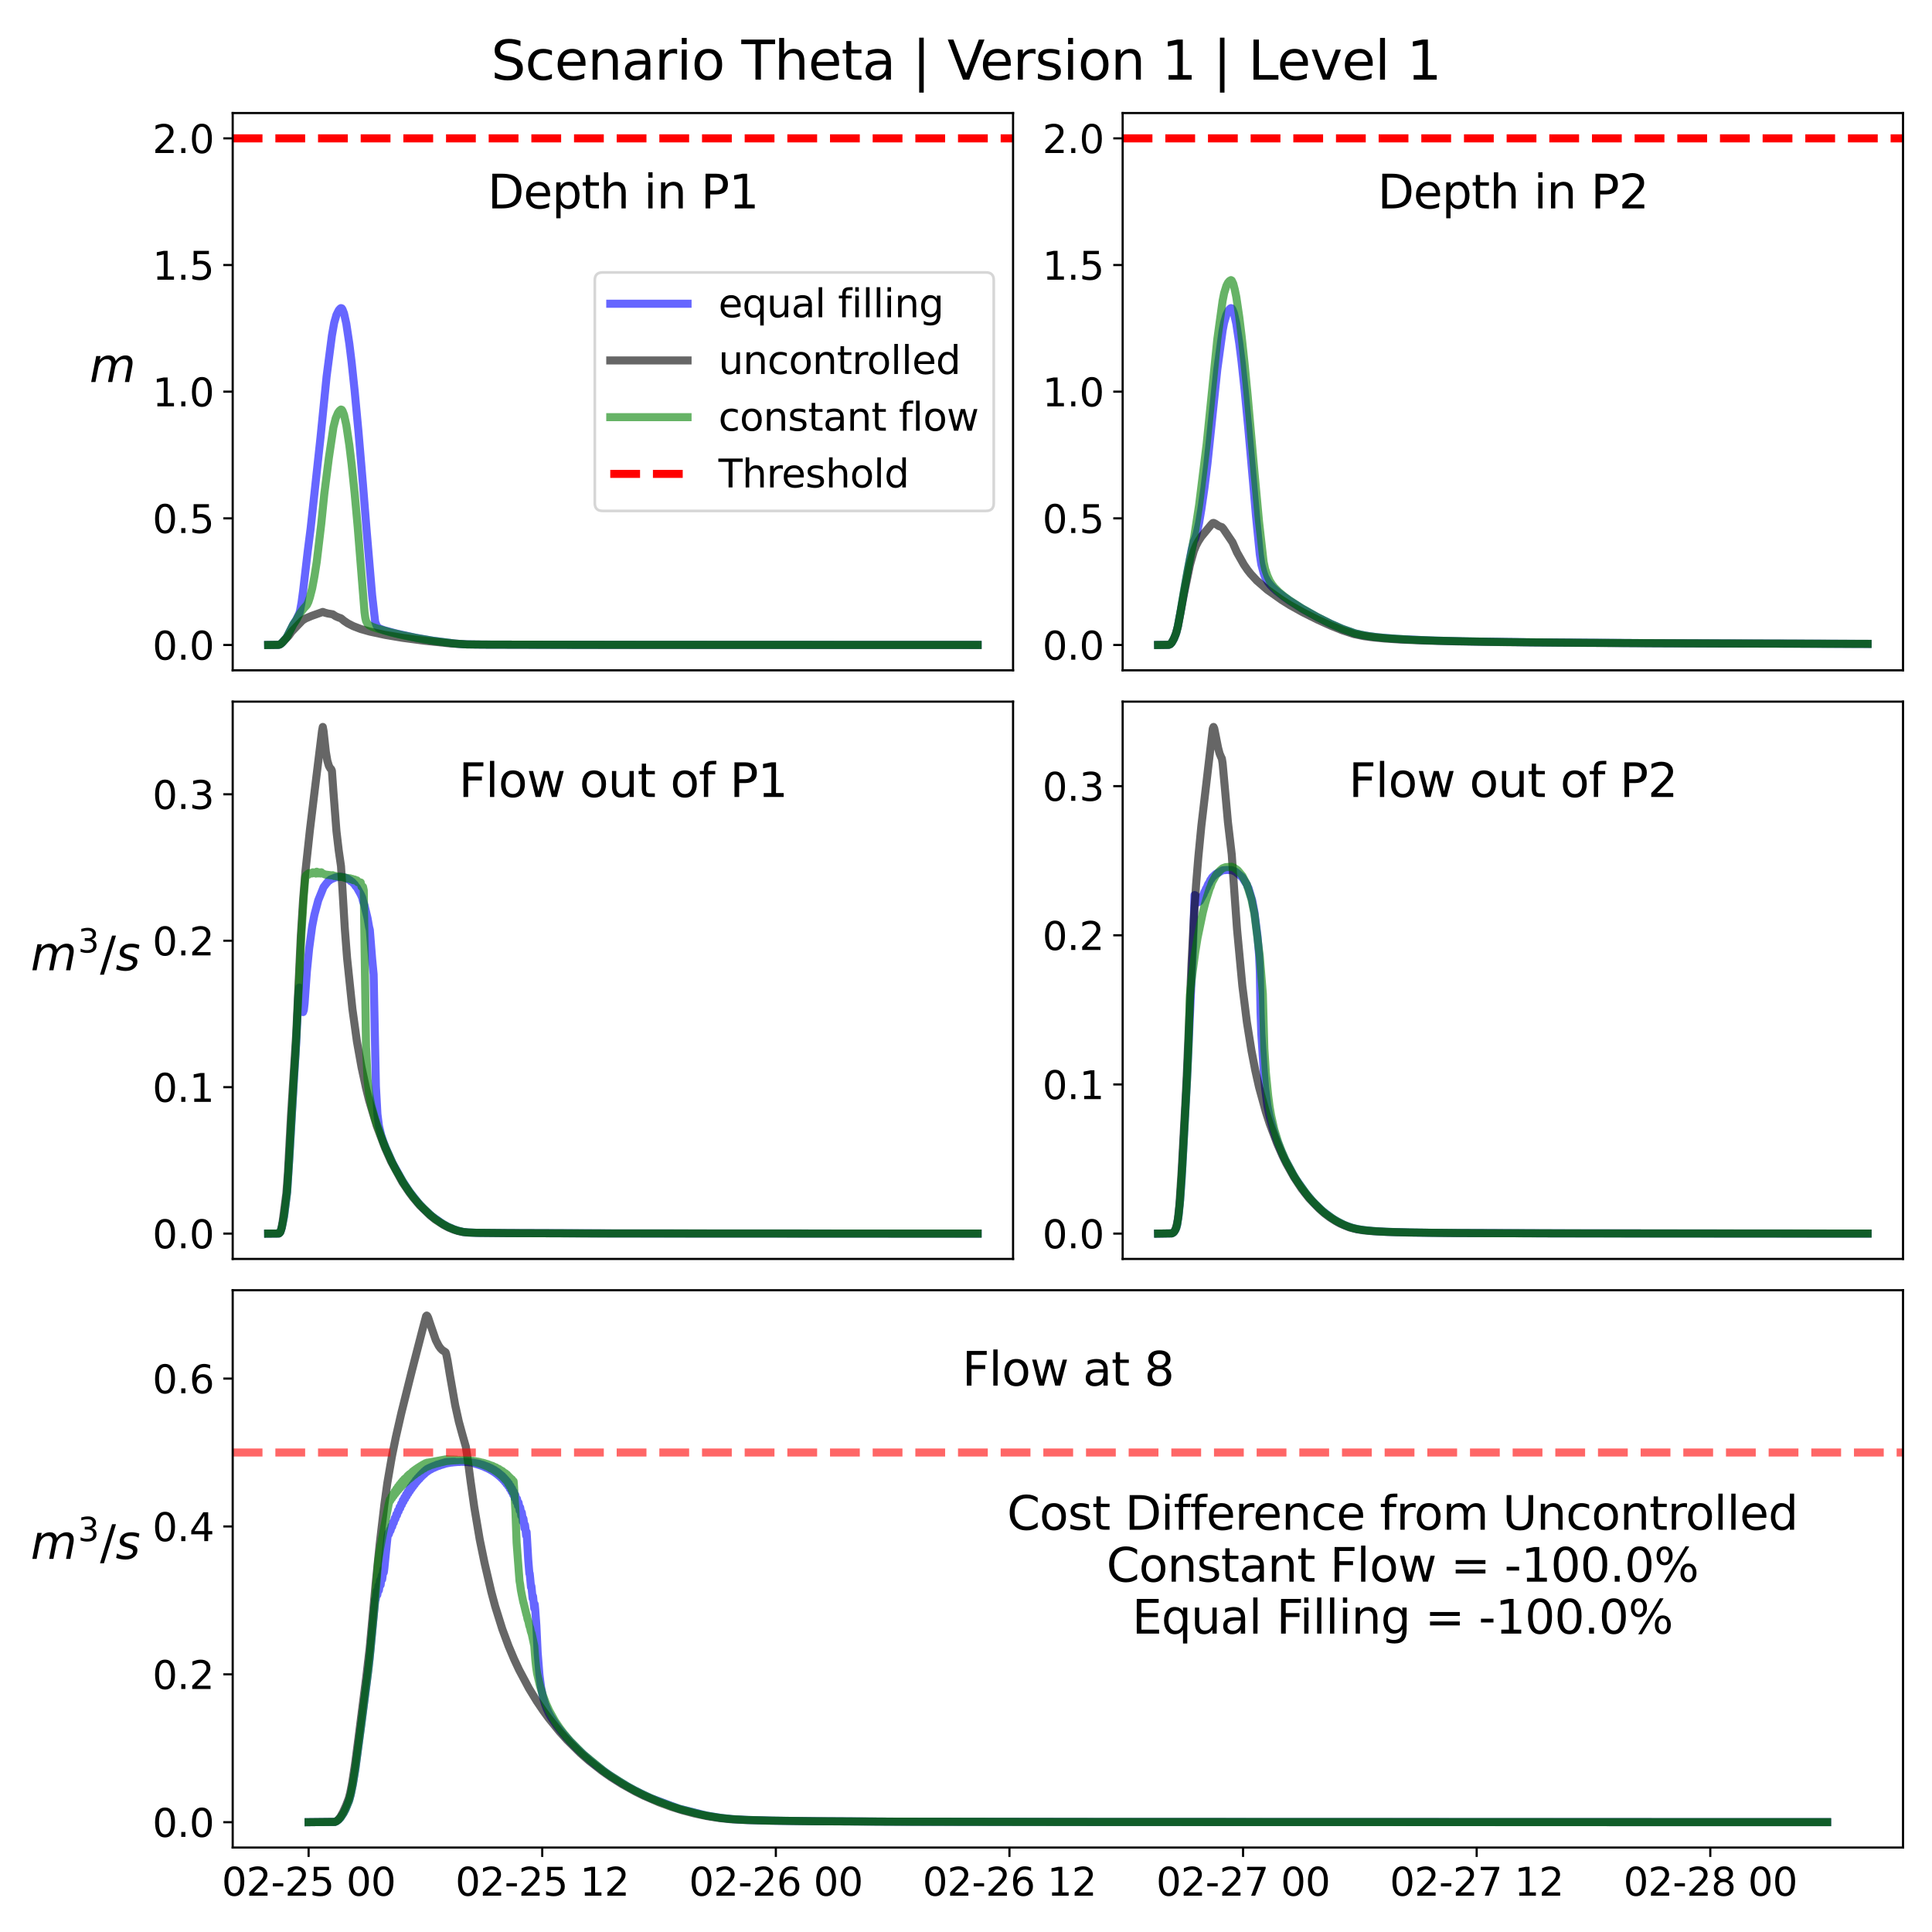 <?xml version="1.0" encoding="utf-8" standalone="no"?>
<!DOCTYPE svg PUBLIC "-//W3C//DTD SVG 1.1//EN"
  "http://www.w3.org/Graphics/SVG/1.1/DTD/svg11.dtd">
<svg xmlns:xlink="http://www.w3.org/1999/xlink" width="720pt" height="720pt" viewBox="0 0 720 720" xmlns="http://www.w3.org/2000/svg" version="1.1">
 <defs>
  <style type="text/css">*{stroke-linejoin: round; stroke-linecap: butt}</style>
 </defs>
 <g id="figure_1">
  <g id="patch_1">
   <path d="M 0 720 
L 720 720 
L 720 0 
L 0 0 
z
" style="fill: #ffffff"/>
  </g>
  <g id="axes_1">
   <g id="patch_2">
    <path d="M 86.719 249.808 
L 377.539 249.808 
L 377.539 42.12 
L 86.719 42.12 
z
" style="fill: #ffffff"/>
   </g>
   <g id="matplotlib.axis_1"/>
   <g id="matplotlib.axis_2">
    <g id="ytick_1">
     <g id="line2d_1">
      <defs>
       <path id="mb99f2039bf" d="M 0 0 
L -3.5 0 
" style="stroke: #000000; stroke-width: 0.8"/>
      </defs>
      <g>
       <use xlink:href="#mb99f2039bf" x="86.719" y="240.367" style="stroke: #000000; stroke-width: 0.8"/>
      </g>
     </g>
     <g id="text_1">
      <!-- 0.0 -->
      <g transform="translate(56.818 245.838) scale(0.144 -0.144)">
       <defs>
        <path id="DejaVuSans-30" d="M 2034 4250 
Q 1547 4250 1301 3770 
Q 1056 3291 1056 2328 
Q 1056 1369 1301 889 
Q 1547 409 2034 409 
Q 2525 409 2770 889 
Q 3016 1369 3016 2328 
Q 3016 3291 2770 3770 
Q 2525 4250 2034 4250 
z
M 2034 4750 
Q 2819 4750 3233 4129 
Q 3647 3509 3647 2328 
Q 3647 1150 3233 529 
Q 2819 -91 2034 -91 
Q 1250 -91 836 529 
Q 422 1150 422 2328 
Q 422 3509 836 4129 
Q 1250 4750 2034 4750 
z
" transform="scale(0.016)"/>
        <path id="DejaVuSans-2e" d="M 684 794 
L 1344 794 
L 1344 0 
L 684 0 
L 684 794 
z
" transform="scale(0.016)"/>
       </defs>
       <use xlink:href="#DejaVuSans-30"/>
       <use xlink:href="#DejaVuSans-2e" x="63.623"/>
       <use xlink:href="#DejaVuSans-30" x="95.41"/>
      </g>
     </g>
    </g>
    <g id="ytick_2">
     <g id="line2d_2">
      <g>
       <use xlink:href="#mb99f2039bf" x="86.719" y="193.166" style="stroke: #000000; stroke-width: 0.8"/>
      </g>
     </g>
     <g id="text_2">
      <!-- 0.5 -->
      <g transform="translate(56.818 198.637) scale(0.144 -0.144)">
       <defs>
        <path id="DejaVuSans-35" d="M 691 4666 
L 3169 4666 
L 3169 4134 
L 1269 4134 
L 1269 2991 
Q 1406 3038 1543 3061 
Q 1681 3084 1819 3084 
Q 2600 3084 3056 2656 
Q 3513 2228 3513 1497 
Q 3513 744 3044 326 
Q 2575 -91 1722 -91 
Q 1428 -91 1123 -41 
Q 819 9 494 109 
L 494 744 
Q 775 591 1075 516 
Q 1375 441 1709 441 
Q 2250 441 2565 725 
Q 2881 1009 2881 1497 
Q 2881 1984 2565 2268 
Q 2250 2553 1709 2553 
Q 1456 2553 1204 2497 
Q 953 2441 691 2322 
L 691 4666 
z
" transform="scale(0.016)"/>
       </defs>
       <use xlink:href="#DejaVuSans-30"/>
       <use xlink:href="#DejaVuSans-2e" x="63.623"/>
       <use xlink:href="#DejaVuSans-35" x="95.41"/>
      </g>
     </g>
    </g>
    <g id="ytick_3">
     <g id="line2d_3">
      <g>
       <use xlink:href="#mb99f2039bf" x="86.719" y="145.964" style="stroke: #000000; stroke-width: 0.8"/>
      </g>
     </g>
     <g id="text_3">
      <!-- 1.0 -->
      <g transform="translate(56.818 151.435) scale(0.144 -0.144)">
       <defs>
        <path id="DejaVuSans-31" d="M 794 531 
L 1825 531 
L 1825 4091 
L 703 3866 
L 703 4441 
L 1819 4666 
L 2450 4666 
L 2450 531 
L 3481 531 
L 3481 0 
L 794 0 
L 794 531 
z
" transform="scale(0.016)"/>
       </defs>
       <use xlink:href="#DejaVuSans-31"/>
       <use xlink:href="#DejaVuSans-2e" x="63.623"/>
       <use xlink:href="#DejaVuSans-30" x="95.41"/>
      </g>
     </g>
    </g>
    <g id="ytick_4">
     <g id="line2d_4">
      <g>
       <use xlink:href="#mb99f2039bf" x="86.719" y="98.762" style="stroke: #000000; stroke-width: 0.8"/>
      </g>
     </g>
     <g id="text_4">
      <!-- 1.5 -->
      <g transform="translate(56.818 104.233) scale(0.144 -0.144)">
       <use xlink:href="#DejaVuSans-31"/>
       <use xlink:href="#DejaVuSans-2e" x="63.623"/>
       <use xlink:href="#DejaVuSans-35" x="95.41"/>
      </g>
     </g>
    </g>
    <g id="ytick_5">
     <g id="line2d_5">
      <g>
       <use xlink:href="#mb99f2039bf" x="86.719" y="51.56" style="stroke: #000000; stroke-width: 0.8"/>
      </g>
     </g>
     <g id="text_5">
      <!-- 2.0 -->
      <g transform="translate(56.818 57.031) scale(0.144 -0.144)">
       <defs>
        <path id="DejaVuSans-32" d="M 1228 531 
L 3431 531 
L 3431 0 
L 469 0 
L 469 531 
Q 828 903 1448 1529 
Q 2069 2156 2228 2338 
Q 2531 2678 2651 2914 
Q 2772 3150 2772 3378 
Q 2772 3750 2511 3984 
Q 2250 4219 1831 4219 
Q 1534 4219 1204 4116 
Q 875 4013 500 3803 
L 500 4441 
Q 881 4594 1212 4672 
Q 1544 4750 1819 4750 
Q 2544 4750 2975 4387 
Q 3406 4025 3406 3419 
Q 3406 3131 3298 2873 
Q 3191 2616 2906 2266 
Q 2828 2175 2409 1742 
Q 1991 1309 1228 531 
z
" transform="scale(0.016)"/>
       </defs>
       <use xlink:href="#DejaVuSans-32"/>
       <use xlink:href="#DejaVuSans-2e" x="63.623"/>
       <use xlink:href="#DejaVuSans-30" x="95.41"/>
      </g>
     </g>
    </g>
    <g id="text_6">
     <!-- $m$ -->
     <g transform="translate(33.351 142.37) scale(0.173 -0.173)">
      <defs>
       <path id="DejaVuSans-Oblique-6d" d="M 5747 2113 
L 5338 0 
L 4763 0 
L 5166 2094 
Q 5191 2228 5203 2325 
Q 5216 2422 5216 2491 
Q 5216 2772 5059 2928 
Q 4903 3084 4622 3084 
Q 4203 3084 3875 2770 
Q 3547 2456 3450 1953 
L 3066 0 
L 2491 0 
L 2900 2094 
Q 2925 2209 2937 2307 
Q 2950 2406 2950 2484 
Q 2950 2769 2794 2926 
Q 2638 3084 2363 3084 
Q 1938 3084 1609 2770 
Q 1281 2456 1184 1953 
L 800 0 
L 225 0 
L 909 3500 
L 1484 3500 
L 1375 2956 
Q 1609 3263 1923 3423 
Q 2238 3584 2597 3584 
Q 2978 3584 3223 3384 
Q 3469 3184 3519 2828 
Q 3781 3197 4126 3390 
Q 4472 3584 4856 3584 
Q 5306 3584 5551 3325 
Q 5797 3066 5797 2591 
Q 5797 2488 5784 2364 
Q 5772 2241 5747 2113 
z
" transform="scale(0.016)"/>
      </defs>
      <use xlink:href="#DejaVuSans-Oblique-6d"/>
     </g>
    </g>
   </g>
   <g id="line2d_6">
    <path d="M 99.938 240.367 
L 103.897 240.31 
L 104.462 240.082 
L 105.028 239.618 
L 106.724 237.691 
L 107.29 236.666 
L 109.269 232.734 
L 110.4 230.952 
L 111.531 228.628 
L 111.814 227.65 
L 112.38 224.538 
L 112.945 220.352 
L 114.642 205.742 
L 115.773 196.868 
L 119.449 162.996 
L 121.711 140.327 
L 123.69 125.058 
L 124.538 120.309 
L 125.387 117.365 
L 126.235 115.647 
L 126.8 114.989 
L 127.083 114.823 
L 127.366 114.921 
L 127.649 115.338 
L 128.214 116.815 
L 129.062 120.645 
L 130.194 128.146 
L 131.042 135.044 
L 132.173 145.701 
L 133.587 160.833 
L 135.283 180.84 
L 136.697 198.475 
L 138.676 221.791 
L 139.807 231.693 
L 140.373 233.197 
L 140.938 233.884 
L 141.504 234.247 
L 143.201 234.885 
L 147.442 236.039 
L 154.794 237.642 
L 161.015 238.727 
L 169.497 239.839 
L 173.739 240.141 
L 179.677 240.216 
L 214.457 240.299 
L 341.699 240.351 
L 364.32 240.354 
L 364.32 240.354 
" clip-path="url(#p39c30733a0)" style="fill: none; stroke: #0000ff; stroke-opacity: 0.6; stroke-width: 3; stroke-linecap: square"/>
   </g>
   <g id="line2d_7">
    <path d="M 99.938 240.367 
L 103.897 240.31 
L 104.462 240.082 
L 105.31 239.363 
L 107.573 236.957 
L 108.704 235.381 
L 112.662 231.247 
L 113.793 230.525 
L 116.055 229.558 
L 120.297 228.046 
L 121.145 228.356 
L 122.276 228.648 
L 123.973 228.929 
L 125.104 229.66 
L 126.235 230.145 
L 127.083 230.43 
L 128.214 231.375 
L 129.628 232.315 
L 131.607 233.33 
L 134.435 234.414 
L 137.828 235.379 
L 143.483 236.599 
L 149.987 237.693 
L 158.187 238.784 
L 167.518 239.758 
L 174.022 240.16 
L 182.222 240.228 
L 238.491 240.321 
L 364.32 240.354 
L 364.32 240.354 
" clip-path="url(#p39c30733a0)" style="fill: none; stroke: #000000; stroke-opacity: 0.6; stroke-width: 3; stroke-linecap: square"/>
   </g>
   <g id="line2d_8">
    <path d="M 99.938 240.367 
L 103.897 240.31 
L 104.462 240.082 
L 105.028 239.618 
L 106.724 237.694 
L 107.29 236.675 
L 109.269 232.778 
L 110.4 231.112 
L 111.814 228.545 
L 113.228 226.715 
L 114.359 225.49 
L 114.924 224.324 
L 115.49 222.596 
L 116.338 219.277 
L 117.186 214.772 
L 118.035 209.414 
L 119.731 195.138 
L 120.862 184 
L 122.559 170.631 
L 124.256 159.223 
L 125.104 155.884 
L 125.952 153.871 
L 126.518 153.086 
L 127.083 152.624 
L 127.366 152.723 
L 127.649 153.139 
L 128.214 154.61 
L 129.062 158.44 
L 130.194 165.993 
L 131.042 172.994 
L 132.173 183.903 
L 133.304 196.372 
L 135.849 228.137 
L 136.131 230.193 
L 136.414 231.393 
L 136.98 232.495 
L 137.545 233.016 
L 138.676 233.571 
L 140.373 234.17 
L 145.463 235.637 
L 149.987 236.714 
L 155.925 237.895 
L 161.58 238.832 
L 169.497 239.841 
L 173.739 240.143 
L 179.677 240.216 
L 215.022 240.3 
L 364.32 240.354 
L 364.32 240.354 
" clip-path="url(#p39c30733a0)" style="fill: none; stroke: #008000; stroke-opacity: 0.6; stroke-width: 3; stroke-linecap: square"/>
   </g>
   <g id="line2d_9">
    <path d="M 86.719 51.56 
L 377.539 51.56 
" clip-path="url(#p39c30733a0)" style="fill: none; stroke-dasharray: 11.1,4.8; stroke-dashoffset: 0; stroke: #ff0000; stroke-width: 3"/>
   </g>
   <g id="patch_3">
    <path d="M 86.719 249.808 
L 86.719 42.12 
" style="fill: none; stroke: #000000; stroke-width: 0.8; stroke-linejoin: miter; stroke-linecap: square"/>
   </g>
   <g id="patch_4">
    <path d="M 377.539 249.808 
L 377.539 42.12 
" style="fill: none; stroke: #000000; stroke-width: 0.8; stroke-linejoin: miter; stroke-linecap: square"/>
   </g>
   <g id="patch_5">
    <path d="M 86.719 249.808 
L 377.539 249.808 
" style="fill: none; stroke: #000000; stroke-width: 0.8; stroke-linejoin: miter; stroke-linecap: square"/>
   </g>
   <g id="patch_6">
    <path d="M 86.719 42.12 
L 377.539 42.12 
" style="fill: none; stroke: #000000; stroke-width: 0.8; stroke-linejoin: miter; stroke-linecap: square"/>
   </g>
   <g id="text_7">
    <!-- Depth in P1 -->
    <g transform="translate(181.738 77.658) scale(0.173 -0.173)">
     <defs>
      <path id="DejaVuSans-44" d="M 1259 4147 
L 1259 519 
L 2022 519 
Q 2988 519 3436 956 
Q 3884 1394 3884 2338 
Q 3884 3275 3436 3711 
Q 2988 4147 2022 4147 
L 1259 4147 
z
M 628 4666 
L 1925 4666 
Q 3281 4666 3915 4102 
Q 4550 3538 4550 2338 
Q 4550 1131 3912 565 
Q 3275 0 1925 0 
L 628 0 
L 628 4666 
z
" transform="scale(0.016)"/>
      <path id="DejaVuSans-65" d="M 3597 1894 
L 3597 1613 
L 953 1613 
Q 991 1019 1311 708 
Q 1631 397 2203 397 
Q 2534 397 2845 478 
Q 3156 559 3463 722 
L 3463 178 
Q 3153 47 2828 -22 
Q 2503 -91 2169 -91 
Q 1331 -91 842 396 
Q 353 884 353 1716 
Q 353 2575 817 3079 
Q 1281 3584 2069 3584 
Q 2775 3584 3186 3129 
Q 3597 2675 3597 1894 
z
M 3022 2063 
Q 3016 2534 2758 2815 
Q 2500 3097 2075 3097 
Q 1594 3097 1305 2825 
Q 1016 2553 972 2059 
L 3022 2063 
z
" transform="scale(0.016)"/>
      <path id="DejaVuSans-70" d="M 1159 525 
L 1159 -1331 
L 581 -1331 
L 581 3500 
L 1159 3500 
L 1159 2969 
Q 1341 3281 1617 3432 
Q 1894 3584 2278 3584 
Q 2916 3584 3314 3078 
Q 3713 2572 3713 1747 
Q 3713 922 3314 415 
Q 2916 -91 2278 -91 
Q 1894 -91 1617 61 
Q 1341 213 1159 525 
z
M 3116 1747 
Q 3116 2381 2855 2742 
Q 2594 3103 2138 3103 
Q 1681 3103 1420 2742 
Q 1159 2381 1159 1747 
Q 1159 1113 1420 752 
Q 1681 391 2138 391 
Q 2594 391 2855 752 
Q 3116 1113 3116 1747 
z
" transform="scale(0.016)"/>
      <path id="DejaVuSans-74" d="M 1172 4494 
L 1172 3500 
L 2356 3500 
L 2356 3053 
L 1172 3053 
L 1172 1153 
Q 1172 725 1289 603 
Q 1406 481 1766 481 
L 2356 481 
L 2356 0 
L 1766 0 
Q 1100 0 847 248 
Q 594 497 594 1153 
L 594 3053 
L 172 3053 
L 172 3500 
L 594 3500 
L 594 4494 
L 1172 4494 
z
" transform="scale(0.016)"/>
      <path id="DejaVuSans-68" d="M 3513 2113 
L 3513 0 
L 2938 0 
L 2938 2094 
Q 2938 2591 2744 2837 
Q 2550 3084 2163 3084 
Q 1697 3084 1428 2787 
Q 1159 2491 1159 1978 
L 1159 0 
L 581 0 
L 581 4863 
L 1159 4863 
L 1159 2956 
Q 1366 3272 1645 3428 
Q 1925 3584 2291 3584 
Q 2894 3584 3203 3211 
Q 3513 2838 3513 2113 
z
" transform="scale(0.016)"/>
      <path id="DejaVuSans-20" transform="scale(0.016)"/>
      <path id="DejaVuSans-69" d="M 603 3500 
L 1178 3500 
L 1178 0 
L 603 0 
L 603 3500 
z
M 603 4863 
L 1178 4863 
L 1178 4134 
L 603 4134 
L 603 4863 
z
" transform="scale(0.016)"/>
      <path id="DejaVuSans-6e" d="M 3513 2113 
L 3513 0 
L 2938 0 
L 2938 2094 
Q 2938 2591 2744 2837 
Q 2550 3084 2163 3084 
Q 1697 3084 1428 2787 
Q 1159 2491 1159 1978 
L 1159 0 
L 581 0 
L 581 3500 
L 1159 3500 
L 1159 2956 
Q 1366 3272 1645 3428 
Q 1925 3584 2291 3584 
Q 2894 3584 3203 3211 
Q 3513 2838 3513 2113 
z
" transform="scale(0.016)"/>
      <path id="DejaVuSans-50" d="M 1259 4147 
L 1259 2394 
L 2053 2394 
Q 2494 2394 2734 2622 
Q 2975 2850 2975 3272 
Q 2975 3691 2734 3919 
Q 2494 4147 2053 4147 
L 1259 4147 
z
M 628 4666 
L 2053 4666 
Q 2838 4666 3239 4311 
Q 3641 3956 3641 3272 
Q 3641 2581 3239 2228 
Q 2838 1875 2053 1875 
L 1259 1875 
L 1259 0 
L 628 0 
L 628 4666 
z
" transform="scale(0.016)"/>
     </defs>
     <use xlink:href="#DejaVuSans-44"/>
     <use xlink:href="#DejaVuSans-65" x="77.002"/>
     <use xlink:href="#DejaVuSans-70" x="138.525"/>
     <use xlink:href="#DejaVuSans-74" x="202.002"/>
     <use xlink:href="#DejaVuSans-68" x="241.211"/>
     <use xlink:href="#DejaVuSans-20" x="304.59"/>
     <use xlink:href="#DejaVuSans-69" x="336.377"/>
     <use xlink:href="#DejaVuSans-6e" x="364.16"/>
     <use xlink:href="#DejaVuSans-20" x="427.539"/>
     <use xlink:href="#DejaVuSans-50" x="459.326"/>
     <use xlink:href="#DejaVuSans-31" x="519.629"/>
    </g>
   </g>
   <g id="legend_1">
    <g id="patch_7">
     <path d="M 224.548 190.397 
L 367.459 190.397 
Q 370.339 190.397 370.339 187.517 
L 370.339 104.411 
Q 370.339 101.531 367.459 101.531 
L 224.548 101.531 
Q 221.668 101.531 221.668 104.411 
L 221.668 187.517 
Q 221.668 190.397 224.548 190.397 
z
" style="fill: #ffffff; opacity: 0.8; stroke: #cccccc; stroke-linejoin: miter"/>
    </g>
    <g id="line2d_10">
     <path d="M 227.428 113.193 
L 241.828 113.193 
L 256.228 113.193 
" style="fill: none; stroke: #0000ff; stroke-opacity: 0.6; stroke-width: 3; stroke-linecap: square"/>
    </g>
    <g id="text_8">
     <!-- equal filling -->
     <g transform="translate(267.748 118.233) scale(0.144 -0.144)">
      <defs>
       <path id="DejaVuSans-71" d="M 947 1747 
Q 947 1113 1208 752 
Q 1469 391 1925 391 
Q 2381 391 2643 752 
Q 2906 1113 2906 1747 
Q 2906 2381 2643 2742 
Q 2381 3103 1925 3103 
Q 1469 3103 1208 2742 
Q 947 2381 947 1747 
z
M 2906 525 
Q 2725 213 2448 61 
Q 2172 -91 1784 -91 
Q 1150 -91 751 415 
Q 353 922 353 1747 
Q 353 2572 751 3078 
Q 1150 3584 1784 3584 
Q 2172 3584 2448 3432 
Q 2725 3281 2906 2969 
L 2906 3500 
L 3481 3500 
L 3481 -1331 
L 2906 -1331 
L 2906 525 
z
" transform="scale(0.016)"/>
       <path id="DejaVuSans-75" d="M 544 1381 
L 544 3500 
L 1119 3500 
L 1119 1403 
Q 1119 906 1312 657 
Q 1506 409 1894 409 
Q 2359 409 2629 706 
Q 2900 1003 2900 1516 
L 2900 3500 
L 3475 3500 
L 3475 0 
L 2900 0 
L 2900 538 
Q 2691 219 2414 64 
Q 2138 -91 1772 -91 
Q 1169 -91 856 284 
Q 544 659 544 1381 
z
M 1991 3584 
L 1991 3584 
z
" transform="scale(0.016)"/>
       <path id="DejaVuSans-61" d="M 2194 1759 
Q 1497 1759 1228 1600 
Q 959 1441 959 1056 
Q 959 750 1161 570 
Q 1363 391 1709 391 
Q 2188 391 2477 730 
Q 2766 1069 2766 1631 
L 2766 1759 
L 2194 1759 
z
M 3341 1997 
L 3341 0 
L 2766 0 
L 2766 531 
Q 2569 213 2275 61 
Q 1981 -91 1556 -91 
Q 1019 -91 701 211 
Q 384 513 384 1019 
Q 384 1609 779 1909 
Q 1175 2209 1959 2209 
L 2766 2209 
L 2766 2266 
Q 2766 2663 2505 2880 
Q 2244 3097 1772 3097 
Q 1472 3097 1187 3025 
Q 903 2953 641 2809 
L 641 3341 
Q 956 3463 1253 3523 
Q 1550 3584 1831 3584 
Q 2591 3584 2966 3190 
Q 3341 2797 3341 1997 
z
" transform="scale(0.016)"/>
       <path id="DejaVuSans-6c" d="M 603 4863 
L 1178 4863 
L 1178 0 
L 603 0 
L 603 4863 
z
" transform="scale(0.016)"/>
       <path id="DejaVuSans-66" d="M 2375 4863 
L 2375 4384 
L 1825 4384 
Q 1516 4384 1395 4259 
Q 1275 4134 1275 3809 
L 1275 3500 
L 2222 3500 
L 2222 3053 
L 1275 3053 
L 1275 0 
L 697 0 
L 697 3053 
L 147 3053 
L 147 3500 
L 697 3500 
L 697 3744 
Q 697 4328 969 4595 
Q 1241 4863 1831 4863 
L 2375 4863 
z
" transform="scale(0.016)"/>
       <path id="DejaVuSans-67" d="M 2906 1791 
Q 2906 2416 2648 2759 
Q 2391 3103 1925 3103 
Q 1463 3103 1205 2759 
Q 947 2416 947 1791 
Q 947 1169 1205 825 
Q 1463 481 1925 481 
Q 2391 481 2648 825 
Q 2906 1169 2906 1791 
z
M 3481 434 
Q 3481 -459 3084 -895 
Q 2688 -1331 1869 -1331 
Q 1566 -1331 1297 -1286 
Q 1028 -1241 775 -1147 
L 775 -588 
Q 1028 -725 1275 -790 
Q 1522 -856 1778 -856 
Q 2344 -856 2625 -561 
Q 2906 -266 2906 331 
L 2906 616 
Q 2728 306 2450 153 
Q 2172 0 1784 0 
Q 1141 0 747 490 
Q 353 981 353 1791 
Q 353 2603 747 3093 
Q 1141 3584 1784 3584 
Q 2172 3584 2450 3431 
Q 2728 3278 2906 2969 
L 2906 3500 
L 3481 3500 
L 3481 434 
z
" transform="scale(0.016)"/>
      </defs>
      <use xlink:href="#DejaVuSans-65"/>
      <use xlink:href="#DejaVuSans-71" x="61.523"/>
      <use xlink:href="#DejaVuSans-75" x="125"/>
      <use xlink:href="#DejaVuSans-61" x="188.379"/>
      <use xlink:href="#DejaVuSans-6c" x="249.658"/>
      <use xlink:href="#DejaVuSans-20" x="277.441"/>
      <use xlink:href="#DejaVuSans-66" x="309.229"/>
      <use xlink:href="#DejaVuSans-69" x="344.434"/>
      <use xlink:href="#DejaVuSans-6c" x="372.217"/>
      <use xlink:href="#DejaVuSans-6c" x="400"/>
      <use xlink:href="#DejaVuSans-69" x="427.783"/>
      <use xlink:href="#DejaVuSans-6e" x="455.566"/>
      <use xlink:href="#DejaVuSans-67" x="518.945"/>
     </g>
    </g>
    <g id="line2d_11">
     <path d="M 227.428 134.329 
L 241.828 134.329 
L 256.228 134.329 
" style="fill: none; stroke: #000000; stroke-opacity: 0.6; stroke-width: 3; stroke-linecap: square"/>
    </g>
    <g id="text_9">
     <!-- uncontrolled -->
     <g transform="translate(267.748 139.369) scale(0.144 -0.144)">
      <defs>
       <path id="DejaVuSans-63" d="M 3122 3366 
L 3122 2828 
Q 2878 2963 2633 3030 
Q 2388 3097 2138 3097 
Q 1578 3097 1268 2742 
Q 959 2388 959 1747 
Q 959 1106 1268 751 
Q 1578 397 2138 397 
Q 2388 397 2633 464 
Q 2878 531 3122 666 
L 3122 134 
Q 2881 22 2623 -34 
Q 2366 -91 2075 -91 
Q 1284 -91 818 406 
Q 353 903 353 1747 
Q 353 2603 823 3093 
Q 1294 3584 2113 3584 
Q 2378 3584 2631 3529 
Q 2884 3475 3122 3366 
z
" transform="scale(0.016)"/>
       <path id="DejaVuSans-6f" d="M 1959 3097 
Q 1497 3097 1228 2736 
Q 959 2375 959 1747 
Q 959 1119 1226 758 
Q 1494 397 1959 397 
Q 2419 397 2687 759 
Q 2956 1122 2956 1747 
Q 2956 2369 2687 2733 
Q 2419 3097 1959 3097 
z
M 1959 3584 
Q 2709 3584 3137 3096 
Q 3566 2609 3566 1747 
Q 3566 888 3137 398 
Q 2709 -91 1959 -91 
Q 1206 -91 779 398 
Q 353 888 353 1747 
Q 353 2609 779 3096 
Q 1206 3584 1959 3584 
z
" transform="scale(0.016)"/>
       <path id="DejaVuSans-72" d="M 2631 2963 
Q 2534 3019 2420 3045 
Q 2306 3072 2169 3072 
Q 1681 3072 1420 2755 
Q 1159 2438 1159 1844 
L 1159 0 
L 581 0 
L 581 3500 
L 1159 3500 
L 1159 2956 
Q 1341 3275 1631 3429 
Q 1922 3584 2338 3584 
Q 2397 3584 2469 3576 
Q 2541 3569 2628 3553 
L 2631 2963 
z
" transform="scale(0.016)"/>
       <path id="DejaVuSans-64" d="M 2906 2969 
L 2906 4863 
L 3481 4863 
L 3481 0 
L 2906 0 
L 2906 525 
Q 2725 213 2448 61 
Q 2172 -91 1784 -91 
Q 1150 -91 751 415 
Q 353 922 353 1747 
Q 353 2572 751 3078 
Q 1150 3584 1784 3584 
Q 2172 3584 2448 3432 
Q 2725 3281 2906 2969 
z
M 947 1747 
Q 947 1113 1208 752 
Q 1469 391 1925 391 
Q 2381 391 2643 752 
Q 2906 1113 2906 1747 
Q 2906 2381 2643 2742 
Q 2381 3103 1925 3103 
Q 1469 3103 1208 2742 
Q 947 2381 947 1747 
z
" transform="scale(0.016)"/>
      </defs>
      <use xlink:href="#DejaVuSans-75"/>
      <use xlink:href="#DejaVuSans-6e" x="63.379"/>
      <use xlink:href="#DejaVuSans-63" x="126.758"/>
      <use xlink:href="#DejaVuSans-6f" x="181.738"/>
      <use xlink:href="#DejaVuSans-6e" x="242.92"/>
      <use xlink:href="#DejaVuSans-74" x="306.299"/>
      <use xlink:href="#DejaVuSans-72" x="345.508"/>
      <use xlink:href="#DejaVuSans-6f" x="384.371"/>
      <use xlink:href="#DejaVuSans-6c" x="445.553"/>
      <use xlink:href="#DejaVuSans-6c" x="473.336"/>
      <use xlink:href="#DejaVuSans-65" x="501.119"/>
      <use xlink:href="#DejaVuSans-64" x="562.643"/>
     </g>
    </g>
    <g id="line2d_12">
     <path d="M 227.428 155.466 
L 241.828 155.466 
L 256.228 155.466 
" style="fill: none; stroke: #008000; stroke-opacity: 0.6; stroke-width: 3; stroke-linecap: square"/>
    </g>
    <g id="text_10">
     <!-- constant flow -->
     <g transform="translate(267.748 160.506) scale(0.144 -0.144)">
      <defs>
       <path id="DejaVuSans-73" d="M 2834 3397 
L 2834 2853 
Q 2591 2978 2328 3040 
Q 2066 3103 1784 3103 
Q 1356 3103 1142 2972 
Q 928 2841 928 2578 
Q 928 2378 1081 2264 
Q 1234 2150 1697 2047 
L 1894 2003 
Q 2506 1872 2764 1633 
Q 3022 1394 3022 966 
Q 3022 478 2636 193 
Q 2250 -91 1575 -91 
Q 1294 -91 989 -36 
Q 684 19 347 128 
L 347 722 
Q 666 556 975 473 
Q 1284 391 1588 391 
Q 1994 391 2212 530 
Q 2431 669 2431 922 
Q 2431 1156 2273 1281 
Q 2116 1406 1581 1522 
L 1381 1569 
Q 847 1681 609 1914 
Q 372 2147 372 2553 
Q 372 3047 722 3315 
Q 1072 3584 1716 3584 
Q 2034 3584 2315 3537 
Q 2597 3491 2834 3397 
z
" transform="scale(0.016)"/>
       <path id="DejaVuSans-77" d="M 269 3500 
L 844 3500 
L 1563 769 
L 2278 3500 
L 2956 3500 
L 3675 769 
L 4391 3500 
L 4966 3500 
L 4050 0 
L 3372 0 
L 2619 2869 
L 1863 0 
L 1184 0 
L 269 3500 
z
" transform="scale(0.016)"/>
      </defs>
      <use xlink:href="#DejaVuSans-63"/>
      <use xlink:href="#DejaVuSans-6f" x="54.98"/>
      <use xlink:href="#DejaVuSans-6e" x="116.162"/>
      <use xlink:href="#DejaVuSans-73" x="179.541"/>
      <use xlink:href="#DejaVuSans-74" x="231.641"/>
      <use xlink:href="#DejaVuSans-61" x="270.85"/>
      <use xlink:href="#DejaVuSans-6e" x="332.129"/>
      <use xlink:href="#DejaVuSans-74" x="395.508"/>
      <use xlink:href="#DejaVuSans-20" x="434.717"/>
      <use xlink:href="#DejaVuSans-66" x="466.504"/>
      <use xlink:href="#DejaVuSans-6c" x="501.709"/>
      <use xlink:href="#DejaVuSans-6f" x="529.492"/>
      <use xlink:href="#DejaVuSans-77" x="590.674"/>
     </g>
    </g>
    <g id="line2d_13">
     <path d="M 227.428 176.602 
L 241.828 176.602 
L 256.228 176.602 
" style="fill: none; stroke-dasharray: 11.1,4.8; stroke-dashoffset: 0; stroke: #ff0000; stroke-width: 3"/>
    </g>
    <g id="text_11">
     <!-- Threshold -->
     <g transform="translate(267.748 181.642) scale(0.144 -0.144)">
      <defs>
       <path id="DejaVuSans-54" d="M -19 4666 
L 3928 4666 
L 3928 4134 
L 2272 4134 
L 2272 0 
L 1638 0 
L 1638 4134 
L -19 4134 
L -19 4666 
z
" transform="scale(0.016)"/>
      </defs>
      <use xlink:href="#DejaVuSans-54"/>
      <use xlink:href="#DejaVuSans-68" x="61.084"/>
      <use xlink:href="#DejaVuSans-72" x="124.463"/>
      <use xlink:href="#DejaVuSans-65" x="163.326"/>
      <use xlink:href="#DejaVuSans-73" x="224.85"/>
      <use xlink:href="#DejaVuSans-68" x="276.949"/>
      <use xlink:href="#DejaVuSans-6f" x="340.328"/>
      <use xlink:href="#DejaVuSans-6c" x="401.51"/>
      <use xlink:href="#DejaVuSans-64" x="429.293"/>
     </g>
    </g>
   </g>
  </g>
  <g id="axes_2">
   <g id="patch_8">
    <path d="M 418.379 249.808 
L 709.2 249.808 
L 709.2 42.12 
L 418.379 42.12 
z
" style="fill: #ffffff"/>
   </g>
   <g id="matplotlib.axis_3"/>
   <g id="matplotlib.axis_4">
    <g id="ytick_6">
     <g id="line2d_14">
      <g>
       <use xlink:href="#mb99f2039bf" x="418.379" y="240.367" style="stroke: #000000; stroke-width: 0.8"/>
      </g>
     </g>
     <g id="text_12">
      <!-- 0.0 -->
      <g transform="translate(388.479 245.838) scale(0.144 -0.144)">
       <use xlink:href="#DejaVuSans-30"/>
       <use xlink:href="#DejaVuSans-2e" x="63.623"/>
       <use xlink:href="#DejaVuSans-30" x="95.41"/>
      </g>
     </g>
    </g>
    <g id="ytick_7">
     <g id="line2d_15">
      <g>
       <use xlink:href="#mb99f2039bf" x="418.379" y="193.166" style="stroke: #000000; stroke-width: 0.8"/>
      </g>
     </g>
     <g id="text_13">
      <!-- 0.5 -->
      <g transform="translate(388.479 198.637) scale(0.144 -0.144)">
       <use xlink:href="#DejaVuSans-30"/>
       <use xlink:href="#DejaVuSans-2e" x="63.623"/>
       <use xlink:href="#DejaVuSans-35" x="95.41"/>
      </g>
     </g>
    </g>
    <g id="ytick_8">
     <g id="line2d_16">
      <g>
       <use xlink:href="#mb99f2039bf" x="418.379" y="145.964" style="stroke: #000000; stroke-width: 0.8"/>
      </g>
     </g>
     <g id="text_14">
      <!-- 1.0 -->
      <g transform="translate(388.479 151.435) scale(0.144 -0.144)">
       <use xlink:href="#DejaVuSans-31"/>
       <use xlink:href="#DejaVuSans-2e" x="63.623"/>
       <use xlink:href="#DejaVuSans-30" x="95.41"/>
      </g>
     </g>
    </g>
    <g id="ytick_9">
     <g id="line2d_17">
      <g>
       <use xlink:href="#mb99f2039bf" x="418.379" y="98.762" style="stroke: #000000; stroke-width: 0.8"/>
      </g>
     </g>
     <g id="text_15">
      <!-- 1.5 -->
      <g transform="translate(388.479 104.233) scale(0.144 -0.144)">
       <use xlink:href="#DejaVuSans-31"/>
       <use xlink:href="#DejaVuSans-2e" x="63.623"/>
       <use xlink:href="#DejaVuSans-35" x="95.41"/>
      </g>
     </g>
    </g>
    <g id="ytick_10">
     <g id="line2d_18">
      <g>
       <use xlink:href="#mb99f2039bf" x="418.379" y="51.56" style="stroke: #000000; stroke-width: 0.8"/>
      </g>
     </g>
     <g id="text_16">
      <!-- 2.0 -->
      <g transform="translate(388.479 57.031) scale(0.144 -0.144)">
       <use xlink:href="#DejaVuSans-32"/>
       <use xlink:href="#DejaVuSans-2e" x="63.623"/>
       <use xlink:href="#DejaVuSans-30" x="95.41"/>
      </g>
     </g>
    </g>
   </g>
   <g id="line2d_19">
    <path d="M 431.599 240.367 
L 435.557 240.309 
L 436.123 240.056 
L 436.688 239.454 
L 437.537 237.95 
L 438.385 235.742 
L 438.95 233.407 
L 440.081 227.289 
L 441.778 217.402 
L 444.04 205.102 
L 444.888 201.762 
L 445.454 200.564 
L 446.019 198.668 
L 446.868 194.876 
L 447.716 189.776 
L 448.847 181.966 
L 449.978 172.845 
L 453.654 137.709 
L 455.633 123.176 
L 456.199 120.237 
L 457.047 117.333 
L 457.895 115.637 
L 458.461 114.988 
L 458.744 114.825 
L 459.026 114.924 
L 459.309 115.34 
L 459.875 116.809 
L 460.723 120.607 
L 461.854 128.032 
L 462.702 134.844 
L 463.833 145.333 
L 465.247 160.114 
L 466.944 179.29 
L 468.075 192.343 
L 469.489 206.626 
L 470.054 210.332 
L 470.902 213.523 
L 471.468 215.066 
L 472.599 217.004 
L 473.447 218.025 
L 474.578 219.199 
L 475.709 220.216 
L 478.537 222.431 
L 480.516 223.816 
L 485.606 227.036 
L 490.979 230.018 
L 495.785 232.422 
L 500.31 234.411 
L 504.834 236.002 
L 507.096 236.543 
L 509.924 237.047 
L 513.599 237.52 
L 521.234 238.143 
L 532.545 238.662 
L 544.986 238.998 
L 571.283 239.39 
L 617.09 239.711 
L 695.981 239.949 
L 695.981 239.949 
" clip-path="url(#p85d7ea358f)" style="fill: none; stroke: #0000ff; stroke-opacity: 0.6; stroke-width: 3; stroke-linecap: square"/>
   </g>
   <g id="line2d_20">
    <path d="M 431.599 240.367 
L 435.557 240.309 
L 436.123 240.056 
L 436.688 239.454 
L 437.254 238.454 
L 438.102 236.541 
L 438.95 233.526 
L 439.799 229.077 
L 441.212 221.425 
L 443.475 210.43 
L 444.888 205.393 
L 445.737 203.312 
L 446.585 201.715 
L 447.716 199.973 
L 451.392 195.519 
L 451.957 194.947 
L 452.24 194.867 
L 452.806 195.108 
L 454.219 196.041 
L 455.068 196.356 
L 455.351 196.439 
L 455.916 197.079 
L 459.309 202.093 
L 461.006 205.911 
L 463.551 210.403 
L 464.964 212.465 
L 466.095 213.888 
L 468.358 216.349 
L 472.316 219.8 
L 477.689 223.604 
L 480.799 225.552 
L 485.606 228.227 
L 490.979 230.909 
L 495.785 233.096 
L 500.31 234.911 
L 504.551 236.296 
L 508.227 237.057 
L 511.62 237.526 
L 516.144 237.959 
L 522.082 238.342 
L 530.565 238.699 
L 543.007 239.027 
L 561.952 239.325 
L 591.642 239.589 
L 640.842 239.818 
L 695.981 239.954 
L 695.981 239.954 
" clip-path="url(#p85d7ea358f)" style="fill: none; stroke: #000000; stroke-opacity: 0.6; stroke-width: 3; stroke-linecap: square"/>
   </g>
   <g id="line2d_21">
    <path d="M 431.599 240.367 
L 435.557 240.309 
L 436.123 240.056 
L 436.688 239.454 
L 437.537 237.951 
L 438.385 235.743 
L 438.95 233.409 
L 439.799 228.895 
L 441.212 220.356 
L 442.626 212.437 
L 443.475 208.193 
L 444.04 205.666 
L 445.171 199.266 
L 446.868 188.238 
L 449.695 165.386 
L 453.654 126.452 
L 455.633 112.09 
L 456.199 109.253 
L 457.047 106.52 
L 457.613 105.389 
L 458.178 104.721 
L 458.744 104.39 
L 459.026 104.552 
L 459.592 105.724 
L 460.157 107.862 
L 460.723 110.608 
L 461.854 118.233 
L 462.702 125.15 
L 463.833 135.702 
L 464.964 147.446 
L 467.509 176.107 
L 469.206 194.434 
L 470.902 209.373 
L 471.468 212.047 
L 472.316 214.555 
L 473.165 216.46 
L 474.013 217.777 
L 474.861 218.889 
L 476.558 220.609 
L 478.537 222.228 
L 480.516 223.694 
L 485.041 226.624 
L 490.696 229.817 
L 495.785 232.397 
L 500.027 234.275 
L 505.117 236.074 
L 509.075 236.906 
L 512.468 237.384 
L 516.993 237.836 
L 526.041 238.4 
L 535.655 238.761 
L 555.731 239.191 
L 580.049 239.473 
L 619.07 239.72 
L 685.519 239.927 
L 695.981 239.949 
L 695.981 239.949 
" clip-path="url(#p85d7ea358f)" style="fill: none; stroke: #008000; stroke-opacity: 0.6; stroke-width: 3; stroke-linecap: square"/>
   </g>
   <g id="line2d_22">
    <path d="M 418.379 51.56 
L 709.2 51.56 
" clip-path="url(#p85d7ea358f)" style="fill: none; stroke-dasharray: 11.1,4.8; stroke-dashoffset: 0; stroke: #ff0000; stroke-width: 3"/>
   </g>
   <g id="patch_9">
    <path d="M 418.379 249.808 
L 418.379 42.12 
" style="fill: none; stroke: #000000; stroke-width: 0.8; stroke-linejoin: miter; stroke-linecap: square"/>
   </g>
   <g id="patch_10">
    <path d="M 709.2 249.808 
L 709.2 42.12 
" style="fill: none; stroke: #000000; stroke-width: 0.8; stroke-linejoin: miter; stroke-linecap: square"/>
   </g>
   <g id="patch_11">
    <path d="M 418.379 249.808 
L 709.2 249.808 
" style="fill: none; stroke: #000000; stroke-width: 0.8; stroke-linejoin: miter; stroke-linecap: square"/>
   </g>
   <g id="patch_12">
    <path d="M 418.379 42.12 
L 709.2 42.12 
" style="fill: none; stroke: #000000; stroke-width: 0.8; stroke-linejoin: miter; stroke-linecap: square"/>
   </g>
   <g id="text_17">
    <!-- Depth in P2 -->
    <g transform="translate(513.398 77.658) scale(0.173 -0.173)">
     <use xlink:href="#DejaVuSans-44"/>
     <use xlink:href="#DejaVuSans-65" x="77.002"/>
     <use xlink:href="#DejaVuSans-70" x="138.525"/>
     <use xlink:href="#DejaVuSans-74" x="202.002"/>
     <use xlink:href="#DejaVuSans-68" x="241.211"/>
     <use xlink:href="#DejaVuSans-20" x="304.59"/>
     <use xlink:href="#DejaVuSans-69" x="336.377"/>
     <use xlink:href="#DejaVuSans-6e" x="364.16"/>
     <use xlink:href="#DejaVuSans-20" x="427.539"/>
     <use xlink:href="#DejaVuSans-50" x="459.326"/>
     <use xlink:href="#DejaVuSans-32" x="519.629"/>
    </g>
   </g>
  </g>
  <g id="axes_3">
   <g id="patch_13">
    <path d="M 86.719 469.164 
L 377.539 469.164 
L 377.539 261.476 
L 86.719 261.476 
z
" style="fill: #ffffff"/>
   </g>
   <g id="matplotlib.axis_5"/>
   <g id="matplotlib.axis_6">
    <g id="ytick_11">
     <g id="line2d_23">
      <g>
       <use xlink:href="#mb99f2039bf" x="86.719" y="459.724" style="stroke: #000000; stroke-width: 0.8"/>
      </g>
     </g>
     <g id="text_18">
      <!-- 0.0 -->
      <g transform="translate(56.818 465.194) scale(0.144 -0.144)">
       <use xlink:href="#DejaVuSans-30"/>
       <use xlink:href="#DejaVuSans-2e" x="63.623"/>
       <use xlink:href="#DejaVuSans-30" x="95.41"/>
      </g>
     </g>
    </g>
    <g id="ytick_12">
     <g id="line2d_24">
      <g>
       <use xlink:href="#mb99f2039bf" x="86.719" y="405.152" style="stroke: #000000; stroke-width: 0.8"/>
      </g>
     </g>
     <g id="text_19">
      <!-- 0.1 -->
      <g transform="translate(56.818 410.623) scale(0.144 -0.144)">
       <use xlink:href="#DejaVuSans-30"/>
       <use xlink:href="#DejaVuSans-2e" x="63.623"/>
       <use xlink:href="#DejaVuSans-31" x="95.41"/>
      </g>
     </g>
    </g>
    <g id="ytick_13">
     <g id="line2d_25">
      <g>
       <use xlink:href="#mb99f2039bf" x="86.719" y="350.581" style="stroke: #000000; stroke-width: 0.8"/>
      </g>
     </g>
     <g id="text_20">
      <!-- 0.2 -->
      <g transform="translate(56.818 356.052) scale(0.144 -0.144)">
       <use xlink:href="#DejaVuSans-30"/>
       <use xlink:href="#DejaVuSans-2e" x="63.623"/>
       <use xlink:href="#DejaVuSans-32" x="95.41"/>
      </g>
     </g>
    </g>
    <g id="ytick_14">
     <g id="line2d_26">
      <g>
       <use xlink:href="#mb99f2039bf" x="86.719" y="296.01" style="stroke: #000000; stroke-width: 0.8"/>
      </g>
     </g>
     <g id="text_21">
      <!-- 0.3 -->
      <g transform="translate(56.818 301.481) scale(0.144 -0.144)">
       <defs>
        <path id="DejaVuSans-33" d="M 2597 2516 
Q 3050 2419 3304 2112 
Q 3559 1806 3559 1356 
Q 3559 666 3084 287 
Q 2609 -91 1734 -91 
Q 1441 -91 1130 -33 
Q 819 25 488 141 
L 488 750 
Q 750 597 1062 519 
Q 1375 441 1716 441 
Q 2309 441 2620 675 
Q 2931 909 2931 1356 
Q 2931 1769 2642 2001 
Q 2353 2234 1838 2234 
L 1294 2234 
L 1294 2753 
L 1863 2753 
Q 2328 2753 2575 2939 
Q 2822 3125 2822 3475 
Q 2822 3834 2567 4026 
Q 2313 4219 1838 4219 
Q 1578 4219 1281 4162 
Q 984 4106 628 3988 
L 628 4550 
Q 988 4650 1302 4700 
Q 1616 4750 1894 4750 
Q 2613 4750 3031 4423 
Q 3450 4097 3450 3541 
Q 3450 3153 3228 2886 
Q 3006 2619 2597 2516 
z
" transform="scale(0.016)"/>
       </defs>
       <use xlink:href="#DejaVuSans-30"/>
       <use xlink:href="#DejaVuSans-2e" x="63.623"/>
       <use xlink:href="#DejaVuSans-33" x="95.41"/>
      </g>
     </g>
    </g>
    <g id="text_22">
     <!-- $m^3 / s$ -->
     <g transform="translate(11.428 361.726) scale(0.173 -0.173)">
      <defs>
       <path id="DejaVuSans-2f" d="M 1625 4666 
L 2156 4666 
L 531 -594 
L 0 -594 
L 1625 4666 
z
" transform="scale(0.016)"/>
       <path id="DejaVuSans-Oblique-73" d="M 3200 3397 
L 3091 2853 
Q 2863 2978 2609 3040 
Q 2356 3103 2088 3103 
Q 1634 3103 1373 2948 
Q 1113 2794 1113 2528 
Q 1113 2219 1719 2053 
Q 1766 2041 1788 2034 
L 1972 1978 
Q 2547 1819 2739 1644 
Q 2931 1469 2931 1166 
Q 2931 609 2489 259 
Q 2047 -91 1331 -91 
Q 1053 -91 747 -37 
Q 441 16 72 128 
L 184 722 
Q 500 559 806 475 
Q 1113 391 1394 391 
Q 1816 391 2080 572 
Q 2344 753 2344 1031 
Q 2344 1331 1650 1516 
L 1591 1531 
L 1394 1581 
Q 956 1697 753 1886 
Q 550 2075 550 2369 
Q 550 2928 970 3256 
Q 1391 3584 2113 3584 
Q 2397 3584 2667 3537 
Q 2938 3491 3200 3397 
z
" transform="scale(0.016)"/>
      </defs>
      <use xlink:href="#DejaVuSans-Oblique-6d" transform="translate(0 0.766)"/>
      <use xlink:href="#DejaVuSans-33" transform="translate(102.062 39.047) scale(0.7)"/>
      <use xlink:href="#DejaVuSans-2f" transform="translate(149.333 0.766)"/>
      <use xlink:href="#DejaVuSans-Oblique-73" transform="translate(183.024 0.766)"/>
     </g>
    </g>
   </g>
   <g id="line2d_27">
    <path d="M 99.938 459.724 
L 103.897 459.69 
L 104.179 459.512 
L 104.462 459.138 
L 105.028 457.496 
L 105.876 453.152 
L 107.007 444.234 
L 107.855 431.017 
L 109.552 402.078 
L 110.4 388.353 
L 111.248 370.13 
L 111.531 368.047 
L 112.38 375.443 
L 112.662 376.926 
L 112.945 377.173 
L 113.228 376.366 
L 113.511 373.902 
L 114.359 362.098 
L 115.207 353.492 
L 116.338 345.153 
L 117.186 340.875 
L 118.6 335.545 
L 120.58 330.625 
L 121.711 329.135 
L 121.993 328.858 
L 122.276 328.424 
L 122.842 328.095 
L 123.124 327.782 
L 125.104 326.959 
L 126.8 326.746 
L 127.931 326.875 
L 128.497 327.057 
L 128.78 327.129 
L 129.062 327.349 
L 129.628 327.514 
L 129.911 327.814 
L 130.476 328.058 
L 130.759 328.425 
L 131.042 328.524 
L 131.325 328.74 
L 131.89 329.373 
L 132.173 329.614 
L 132.456 330.144 
L 133.021 330.776 
L 134.435 333.311 
L 135 334.578 
L 135.283 335.823 
L 135.849 337.434 
L 136.98 342.197 
L 137.545 345.464 
L 137.828 346.584 
L 138.676 357.285 
L 139.242 363.16 
L 140.09 404.854 
L 140.656 415.192 
L 141.221 419.593 
L 142.069 423.125 
L 142.918 425.633 
L 143.766 427.822 
L 146.311 433.492 
L 149.987 440.129 
L 152.532 444.013 
L 155.642 447.993 
L 157.904 450.454 
L 161.015 453.305 
L 164.973 456.094 
L 166.953 457.183 
L 169.215 458.16 
L 170.628 458.634 
L 172.608 459.095 
L 174.587 459.32 
L 178.263 459.444 
L 190.422 459.559 
L 232.553 459.673 
L 363.189 459.716 
L 364.32 459.716 
L 364.32 459.716 
" clip-path="url(#p6b68fcfd1e)" style="fill: none; stroke: #0000ff; stroke-opacity: 0.6; stroke-width: 3; stroke-linecap: square"/>
   </g>
   <g id="line2d_28">
    <path d="M 99.938 459.724 
L 103.897 459.69 
L 104.179 459.512 
L 104.462 459.138 
L 104.745 458.335 
L 105.31 455.493 
L 106.724 444.687 
L 107.29 437.348 
L 108.421 416.264 
L 109.552 398.47 
L 110.4 385.267 
L 112.097 349.071 
L 112.945 335.512 
L 113.793 325.053 
L 115.49 309.378 
L 117.186 295.343 
L 120.014 272.37 
L 120.297 270.916 
L 120.58 272.446 
L 121.428 280.184 
L 121.993 283.522 
L 122.559 285.406 
L 123.124 286.414 
L 123.407 286.621 
L 123.69 287.246 
L 124.256 295.126 
L 125.387 309.743 
L 126.235 316.957 
L 127.083 322.815 
L 127.649 331.836 
L 128.497 346.024 
L 129.345 357.002 
L 131.325 375.981 
L 133.021 388.183 
L 134.718 397.657 
L 136.414 405.51 
L 137.545 410.036 
L 140.373 419.485 
L 143.483 427.739 
L 145.745 432.818 
L 149.987 440.596 
L 152.532 444.356 
L 153.945 446.251 
L 156.49 449.258 
L 160.166 452.822 
L 162.146 454.434 
L 165.256 456.458 
L 167.235 457.498 
L 169.215 458.291 
L 170.628 458.738 
L 172.325 459.118 
L 174.022 459.307 
L 177.415 459.431 
L 188.442 459.546 
L 220.395 459.657 
L 331.237 459.713 
L 364.32 459.716 
L 364.32 459.716 
" clip-path="url(#p6b68fcfd1e)" style="fill: none; stroke: #000000; stroke-opacity: 0.6; stroke-width: 3; stroke-linecap: square"/>
   </g>
   <g id="line2d_29">
    <path d="M 99.938 459.724 
L 103.897 459.69 
L 104.179 459.512 
L 104.462 459.138 
L 105.028 457.496 
L 105.876 453.147 
L 107.007 444.198 
L 107.855 430.904 
L 109.552 401.257 
L 110.117 393.015 
L 110.966 375.384 
L 112.38 347.136 
L 113.228 333.812 
L 113.793 326.817 
L 114.076 326.208 
L 114.359 326.13 
L 114.642 325.729 
L 114.924 325.971 
L 115.207 325.359 
L 115.49 325.536 
L 115.773 325.514 
L 116.055 325.327 
L 116.338 325.516 
L 116.621 325.091 
L 117.186 325.35 
L 117.469 325.31 
L 117.752 325.56 
L 118.035 324.87 
L 118.318 325.42 
L 118.6 325.494 
L 118.883 325.098 
L 119.449 325.541 
L 119.731 325.079 
L 120.014 325.416 
L 121.145 325.897 
L 123.69 326.239 
L 123.973 326.161 
L 124.538 326.476 
L 124.821 326.411 
L 125.387 326.597 
L 125.952 326.64 
L 127.931 326.936 
L 128.214 327.073 
L 128.78 327.063 
L 129.062 327.284 
L 129.628 327.192 
L 129.911 327.488 
L 130.476 327.327 
L 130.759 327.712 
L 131.042 327.533 
L 131.325 327.555 
L 131.607 328.004 
L 131.89 327.752 
L 132.173 327.781 
L 132.456 328.202 
L 133.021 328.099 
L 133.304 328.766 
L 133.587 328.634 
L 133.869 328.714 
L 134.152 329.002 
L 134.435 328.883 
L 134.718 330.443 
L 135 330.284 
L 135.283 330.505 
L 135.566 331.792 
L 136.414 390.255 
L 136.98 402.211 
L 137.545 407.57 
L 138.394 411.978 
L 139.807 417.131 
L 142.635 425.135 
L 143.766 427.905 
L 146.028 432.932 
L 147.442 435.778 
L 150.835 441.563 
L 152.814 444.414 
L 154.228 446.294 
L 156.49 448.994 
L 160.166 452.572 
L 162.146 454.205 
L 164.125 455.584 
L 166.67 457.061 
L 168.932 458.056 
L 170.628 458.63 
L 172.608 459.102 
L 174.587 459.322 
L 178.263 459.444 
L 190.705 459.56 
L 225.767 459.665 
L 334.63 459.714 
L 364.32 459.716 
L 364.32 459.716 
" clip-path="url(#p6b68fcfd1e)" style="fill: none; stroke: #008000; stroke-opacity: 0.6; stroke-width: 3; stroke-linecap: square"/>
   </g>
   <g id="patch_14">
    <path d="M 86.719 469.164 
L 86.719 261.476 
" style="fill: none; stroke: #000000; stroke-width: 0.8; stroke-linejoin: miter; stroke-linecap: square"/>
   </g>
   <g id="patch_15">
    <path d="M 377.539 469.164 
L 377.539 261.476 
" style="fill: none; stroke: #000000; stroke-width: 0.8; stroke-linejoin: miter; stroke-linecap: square"/>
   </g>
   <g id="patch_16">
    <path d="M 86.719 469.164 
L 377.539 469.164 
" style="fill: none; stroke: #000000; stroke-width: 0.8; stroke-linejoin: miter; stroke-linecap: square"/>
   </g>
   <g id="patch_17">
    <path d="M 86.719 261.476 
L 377.539 261.476 
" style="fill: none; stroke: #000000; stroke-width: 0.8; stroke-linejoin: miter; stroke-linecap: square"/>
   </g>
   <g id="text_23">
    <!-- Flow out of P1 -->
    <g transform="translate(170.985 297.014) scale(0.173 -0.173)">
     <defs>
      <path id="DejaVuSans-46" d="M 628 4666 
L 3309 4666 
L 3309 4134 
L 1259 4134 
L 1259 2759 
L 3109 2759 
L 3109 2228 
L 1259 2228 
L 1259 0 
L 628 0 
L 628 4666 
z
" transform="scale(0.016)"/>
     </defs>
     <use xlink:href="#DejaVuSans-46"/>
     <use xlink:href="#DejaVuSans-6c" x="57.52"/>
     <use xlink:href="#DejaVuSans-6f" x="85.303"/>
     <use xlink:href="#DejaVuSans-77" x="146.484"/>
     <use xlink:href="#DejaVuSans-20" x="228.271"/>
     <use xlink:href="#DejaVuSans-6f" x="260.059"/>
     <use xlink:href="#DejaVuSans-75" x="321.24"/>
     <use xlink:href="#DejaVuSans-74" x="384.619"/>
     <use xlink:href="#DejaVuSans-20" x="423.828"/>
     <use xlink:href="#DejaVuSans-6f" x="455.615"/>
     <use xlink:href="#DejaVuSans-66" x="516.797"/>
     <use xlink:href="#DejaVuSans-20" x="552.002"/>
     <use xlink:href="#DejaVuSans-50" x="583.789"/>
     <use xlink:href="#DejaVuSans-31" x="644.092"/>
    </g>
   </g>
  </g>
  <g id="axes_4">
   <g id="patch_18">
    <path d="M 418.379 469.164 
L 709.2 469.164 
L 709.2 261.476 
L 418.379 261.476 
z
" style="fill: #ffffff"/>
   </g>
   <g id="matplotlib.axis_7"/>
   <g id="matplotlib.axis_8">
    <g id="ytick_15">
     <g id="line2d_30">
      <g>
       <use xlink:href="#mb99f2039bf" x="418.379" y="459.724" style="stroke: #000000; stroke-width: 0.8"/>
      </g>
     </g>
     <g id="text_24">
      <!-- 0.0 -->
      <g transform="translate(388.479 465.194) scale(0.144 -0.144)">
       <use xlink:href="#DejaVuSans-30"/>
       <use xlink:href="#DejaVuSans-2e" x="63.623"/>
       <use xlink:href="#DejaVuSans-30" x="95.41"/>
      </g>
     </g>
    </g>
    <g id="ytick_16">
     <g id="line2d_31">
      <g>
       <use xlink:href="#mb99f2039bf" x="418.379" y="404.138" style="stroke: #000000; stroke-width: 0.8"/>
      </g>
     </g>
     <g id="text_25">
      <!-- 0.1 -->
      <g transform="translate(388.479 409.609) scale(0.144 -0.144)">
       <use xlink:href="#DejaVuSans-30"/>
       <use xlink:href="#DejaVuSans-2e" x="63.623"/>
       <use xlink:href="#DejaVuSans-31" x="95.41"/>
      </g>
     </g>
    </g>
    <g id="ytick_17">
     <g id="line2d_32">
      <g>
       <use xlink:href="#mb99f2039bf" x="418.379" y="348.553" style="stroke: #000000; stroke-width: 0.8"/>
      </g>
     </g>
     <g id="text_26">
      <!-- 0.2 -->
      <g transform="translate(388.479 354.024) scale(0.144 -0.144)">
       <use xlink:href="#DejaVuSans-30"/>
       <use xlink:href="#DejaVuSans-2e" x="63.623"/>
       <use xlink:href="#DejaVuSans-32" x="95.41"/>
      </g>
     </g>
    </g>
    <g id="ytick_18">
     <g id="line2d_33">
      <g>
       <use xlink:href="#mb99f2039bf" x="418.379" y="292.968" style="stroke: #000000; stroke-width: 0.8"/>
      </g>
     </g>
     <g id="text_27">
      <!-- 0.3 -->
      <g transform="translate(388.479 298.438) scale(0.144 -0.144)">
       <use xlink:href="#DejaVuSans-30"/>
       <use xlink:href="#DejaVuSans-2e" x="63.623"/>
       <use xlink:href="#DejaVuSans-33" x="95.41"/>
      </g>
     </g>
    </g>
   </g>
   <g id="line2d_34">
    <path d="M 431.599 459.724 
L 436.688 459.646 
L 437.254 459.372 
L 437.537 459.128 
L 438.102 458.165 
L 438.385 457.531 
L 438.668 456.498 
L 439.233 452.864 
L 439.799 447.174 
L 440.364 439.34 
L 442.344 402.734 
L 444.606 352.652 
L 445.171 333.56 
L 445.454 333.662 
L 445.737 335.212 
L 446.019 335.619 
L 446.302 336.245 
L 446.585 336.245 
L 447.15 335.808 
L 448.564 333.241 
L 448.847 332.416 
L 449.13 332.034 
L 449.413 331.238 
L 449.695 330.851 
L 450.261 329.439 
L 450.544 329.132 
L 451.109 327.904 
L 451.392 327.65 
L 451.675 327.053 
L 453.088 325.74 
L 455.633 324.344 
L 457.33 324.205 
L 459.026 324.28 
L 460.44 324.865 
L 462.985 326.983 
L 464.682 329.674 
L 464.964 330.45 
L 465.247 330.876 
L 466.661 335.582 
L 467.509 340.024 
L 468.64 348.982 
L 469.206 355.664 
L 469.489 361.732 
L 469.771 377.163 
L 470.054 385.268 
L 470.902 398.245 
L 471.468 405.473 
L 472.316 412.068 
L 473.165 416.195 
L 474.578 421.289 
L 475.427 423.836 
L 477.123 428.187 
L 478.82 431.99 
L 481.93 437.738 
L 482.778 439.2 
L 486.454 444.476 
L 488.716 447.193 
L 490.13 448.721 
L 492.958 451.389 
L 496.351 453.965 
L 498.613 455.353 
L 501.158 456.602 
L 503.703 457.516 
L 505.682 458.016 
L 507.944 458.386 
L 511.337 458.74 
L 516.144 459.035 
L 526.041 459.325 
L 540.745 459.5 
L 577.786 459.637 
L 673.925 459.702 
L 695.981 459.706 
L 695.981 459.706 
" clip-path="url(#p291b24d913)" style="fill: none; stroke: #0000ff; stroke-opacity: 0.6; stroke-width: 3; stroke-linecap: square"/>
   </g>
   <g id="line2d_35">
    <path d="M 431.599 459.724 
L 436.688 459.643 
L 437.254 459.326 
L 437.819 458.627 
L 438.102 458.041 
L 438.668 455.931 
L 438.95 454.358 
L 439.516 449.251 
L 440.364 436.393 
L 441.778 410.6 
L 442.344 399.225 
L 444.04 359.3 
L 444.888 342.725 
L 445.737 329.768 
L 446.585 319.429 
L 447.716 307.726 
L 451.957 271.567 
L 452.24 270.916 
L 452.523 271.526 
L 453.088 274.345 
L 453.937 278.646 
L 454.502 280.802 
L 455.068 282.143 
L 455.351 282.688 
L 455.633 284.507 
L 456.482 293.792 
L 457.613 306.4 
L 459.026 318.395 
L 459.875 330.585 
L 461.006 346.274 
L 462.985 367.395 
L 464.682 380.956 
L 466.378 391.533 
L 467.792 398.845 
L 469.206 405.128 
L 471.751 414.382 
L 473.165 418.737 
L 475.992 426.209 
L 477.971 430.703 
L 479.385 433.6 
L 482.213 438.636 
L 485.041 442.943 
L 487.868 446.566 
L 491.544 450.38 
L 493.523 452.136 
L 495.503 453.63 
L 497.765 455.065 
L 499.461 455.997 
L 502.855 457.408 
L 505.682 458.136 
L 508.227 458.521 
L 511.62 458.836 
L 516.71 459.108 
L 524.91 459.332 
L 543.289 459.529 
L 578.352 459.641 
L 695.981 459.706 
L 695.981 459.706 
" clip-path="url(#p291b24d913)" style="fill: none; stroke: #000000; stroke-opacity: 0.6; stroke-width: 3; stroke-linecap: square"/>
   </g>
   <g id="line2d_36">
    <path d="M 431.599 459.724 
L 436.688 459.646 
L 437.254 459.372 
L 437.537 459.128 
L 438.102 458.167 
L 438.385 457.534 
L 438.668 456.504 
L 439.233 452.884 
L 439.799 447.231 
L 440.647 434.448 
L 442.344 402.934 
L 442.909 390.197 
L 443.475 370.613 
L 444.323 363.122 
L 445.454 354.721 
L 446.302 349.445 
L 448.281 339.932 
L 449.13 336.611 
L 449.695 334.678 
L 450.826 331.085 
L 451.109 330.524 
L 451.675 328.851 
L 453.088 326.276 
L 454.219 324.894 
L 454.785 324.327 
L 455.633 323.595 
L 456.764 323.162 
L 459.026 323.02 
L 459.875 323.379 
L 461.289 324.36 
L 462.985 326.427 
L 464.682 329.68 
L 466.378 335.07 
L 467.509 340.676 
L 469.489 356.528 
L 470.62 370.355 
L 471.185 390.843 
L 471.751 399.773 
L 472.599 408.311 
L 473.165 412.614 
L 473.73 415.823 
L 474.861 420.843 
L 476.275 425.493 
L 477.689 429.161 
L 479.103 432.392 
L 481.93 437.698 
L 483.909 440.907 
L 487.303 445.508 
L 489.282 447.822 
L 492.392 450.876 
L 494.089 452.322 
L 497.482 454.68 
L 500.592 456.329 
L 502.289 457.029 
L 504.268 457.684 
L 507.096 458.261 
L 509.924 458.613 
L 514.165 458.932 
L 520.386 459.19 
L 533.676 459.435 
L 555.448 459.579 
L 606.628 459.672 
L 695.981 459.706 
L 695.981 459.706 
" clip-path="url(#p291b24d913)" style="fill: none; stroke: #008000; stroke-opacity: 0.6; stroke-width: 3; stroke-linecap: square"/>
   </g>
   <g id="patch_19">
    <path d="M 418.379 469.164 
L 418.379 261.476 
" style="fill: none; stroke: #000000; stroke-width: 0.8; stroke-linejoin: miter; stroke-linecap: square"/>
   </g>
   <g id="patch_20">
    <path d="M 709.2 469.164 
L 709.2 261.476 
" style="fill: none; stroke: #000000; stroke-width: 0.8; stroke-linejoin: miter; stroke-linecap: square"/>
   </g>
   <g id="patch_21">
    <path d="M 418.379 469.164 
L 709.2 469.164 
" style="fill: none; stroke: #000000; stroke-width: 0.8; stroke-linejoin: miter; stroke-linecap: square"/>
   </g>
   <g id="patch_22">
    <path d="M 418.379 261.476 
L 709.2 261.476 
" style="fill: none; stroke: #000000; stroke-width: 0.8; stroke-linejoin: miter; stroke-linecap: square"/>
   </g>
   <g id="text_28">
    <!-- Flow out of P2 -->
    <g transform="translate(502.646 297.014) scale(0.173 -0.173)">
     <use xlink:href="#DejaVuSans-46"/>
     <use xlink:href="#DejaVuSans-6c" x="57.52"/>
     <use xlink:href="#DejaVuSans-6f" x="85.303"/>
     <use xlink:href="#DejaVuSans-77" x="146.484"/>
     <use xlink:href="#DejaVuSans-20" x="228.271"/>
     <use xlink:href="#DejaVuSans-6f" x="260.059"/>
     <use xlink:href="#DejaVuSans-75" x="321.24"/>
     <use xlink:href="#DejaVuSans-74" x="384.619"/>
     <use xlink:href="#DejaVuSans-20" x="423.828"/>
     <use xlink:href="#DejaVuSans-6f" x="455.615"/>
     <use xlink:href="#DejaVuSans-66" x="516.797"/>
     <use xlink:href="#DejaVuSans-20" x="552.002"/>
     <use xlink:href="#DejaVuSans-50" x="583.789"/>
     <use xlink:href="#DejaVuSans-32" x="644.092"/>
    </g>
   </g>
  </g>
  <g id="axes_5">
   <g id="patch_23">
    <path d="M 86.719 688.52 
L 709.2 688.52 
L 709.2 480.832 
L 86.719 480.832 
z
" style="fill: #ffffff"/>
   </g>
   <g id="matplotlib.axis_9">
    <g id="xtick_1">
     <g id="line2d_37">
      <defs>
       <path id="m57c750c256" d="M 0 0 
L 0 3.5 
" style="stroke: #000000; stroke-width: 0.8"/>
      </defs>
      <g>
       <use xlink:href="#m57c750c256" x="115.011" y="688.52" style="stroke: #000000; stroke-width: 0.8"/>
      </g>
     </g>
     <g id="text_29">
      <!-- 02-25 00 -->
      <g transform="translate(82.64 706.462) scale(0.144 -0.144)">
       <defs>
        <path id="DejaVuSans-2d" d="M 313 2009 
L 1997 2009 
L 1997 1497 
L 313 1497 
L 313 2009 
z
" transform="scale(0.016)"/>
       </defs>
       <use xlink:href="#DejaVuSans-30"/>
       <use xlink:href="#DejaVuSans-32" x="63.623"/>
       <use xlink:href="#DejaVuSans-2d" x="127.246"/>
       <use xlink:href="#DejaVuSans-32" x="163.33"/>
       <use xlink:href="#DejaVuSans-35" x="226.953"/>
       <use xlink:href="#DejaVuSans-20" x="290.576"/>
       <use xlink:href="#DejaVuSans-30" x="322.363"/>
       <use xlink:href="#DejaVuSans-30" x="385.986"/>
      </g>
     </g>
    </g>
    <g id="xtick_2">
     <g id="line2d_38">
      <g>
       <use xlink:href="#m57c750c256" x="202.072" y="688.52" style="stroke: #000000; stroke-width: 0.8"/>
      </g>
     </g>
     <g id="text_30">
      <!-- 02-25 12 -->
      <g transform="translate(169.7 706.462) scale(0.144 -0.144)">
       <use xlink:href="#DejaVuSans-30"/>
       <use xlink:href="#DejaVuSans-32" x="63.623"/>
       <use xlink:href="#DejaVuSans-2d" x="127.246"/>
       <use xlink:href="#DejaVuSans-32" x="163.33"/>
       <use xlink:href="#DejaVuSans-35" x="226.953"/>
       <use xlink:href="#DejaVuSans-20" x="290.576"/>
       <use xlink:href="#DejaVuSans-31" x="322.363"/>
       <use xlink:href="#DejaVuSans-32" x="385.986"/>
      </g>
     </g>
    </g>
    <g id="xtick_3">
     <g id="line2d_39">
      <g>
       <use xlink:href="#m57c750c256" x="289.133" y="688.52" style="stroke: #000000; stroke-width: 0.8"/>
      </g>
     </g>
     <g id="text_31">
      <!-- 02-26 00 -->
      <g transform="translate(256.761 706.462) scale(0.144 -0.144)">
       <defs>
        <path id="DejaVuSans-36" d="M 2113 2584 
Q 1688 2584 1439 2293 
Q 1191 2003 1191 1497 
Q 1191 994 1439 701 
Q 1688 409 2113 409 
Q 2538 409 2786 701 
Q 3034 994 3034 1497 
Q 3034 2003 2786 2293 
Q 2538 2584 2113 2584 
z
M 3366 4563 
L 3366 3988 
Q 3128 4100 2886 4159 
Q 2644 4219 2406 4219 
Q 1781 4219 1451 3797 
Q 1122 3375 1075 2522 
Q 1259 2794 1537 2939 
Q 1816 3084 2150 3084 
Q 2853 3084 3261 2657 
Q 3669 2231 3669 1497 
Q 3669 778 3244 343 
Q 2819 -91 2113 -91 
Q 1303 -91 875 529 
Q 447 1150 447 2328 
Q 447 3434 972 4092 
Q 1497 4750 2381 4750 
Q 2619 4750 2861 4703 
Q 3103 4656 3366 4563 
z
" transform="scale(0.016)"/>
       </defs>
       <use xlink:href="#DejaVuSans-30"/>
       <use xlink:href="#DejaVuSans-32" x="63.623"/>
       <use xlink:href="#DejaVuSans-2d" x="127.246"/>
       <use xlink:href="#DejaVuSans-32" x="163.33"/>
       <use xlink:href="#DejaVuSans-36" x="226.953"/>
       <use xlink:href="#DejaVuSans-20" x="290.576"/>
       <use xlink:href="#DejaVuSans-30" x="322.363"/>
       <use xlink:href="#DejaVuSans-30" x="385.986"/>
      </g>
     </g>
    </g>
    <g id="xtick_4">
     <g id="line2d_40">
      <g>
       <use xlink:href="#m57c750c256" x="376.193" y="688.52" style="stroke: #000000; stroke-width: 0.8"/>
      </g>
     </g>
     <g id="text_32">
      <!-- 02-26 12 -->
      <g transform="translate(343.821 706.462) scale(0.144 -0.144)">
       <use xlink:href="#DejaVuSans-30"/>
       <use xlink:href="#DejaVuSans-32" x="63.623"/>
       <use xlink:href="#DejaVuSans-2d" x="127.246"/>
       <use xlink:href="#DejaVuSans-32" x="163.33"/>
       <use xlink:href="#DejaVuSans-36" x="226.953"/>
       <use xlink:href="#DejaVuSans-20" x="290.576"/>
       <use xlink:href="#DejaVuSans-31" x="322.363"/>
       <use xlink:href="#DejaVuSans-32" x="385.986"/>
      </g>
     </g>
    </g>
    <g id="xtick_5">
     <g id="line2d_41">
      <g>
       <use xlink:href="#m57c750c256" x="463.254" y="688.52" style="stroke: #000000; stroke-width: 0.8"/>
      </g>
     </g>
     <g id="text_33">
      <!-- 02-27 00 -->
      <g transform="translate(430.882 706.462) scale(0.144 -0.144)">
       <defs>
        <path id="DejaVuSans-37" d="M 525 4666 
L 3525 4666 
L 3525 4397 
L 1831 0 
L 1172 0 
L 2766 4134 
L 525 4134 
L 525 4666 
z
" transform="scale(0.016)"/>
       </defs>
       <use xlink:href="#DejaVuSans-30"/>
       <use xlink:href="#DejaVuSans-32" x="63.623"/>
       <use xlink:href="#DejaVuSans-2d" x="127.246"/>
       <use xlink:href="#DejaVuSans-32" x="163.33"/>
       <use xlink:href="#DejaVuSans-37" x="226.953"/>
       <use xlink:href="#DejaVuSans-20" x="290.576"/>
       <use xlink:href="#DejaVuSans-30" x="322.363"/>
       <use xlink:href="#DejaVuSans-30" x="385.986"/>
      </g>
     </g>
    </g>
    <g id="xtick_6">
     <g id="line2d_42">
      <g>
       <use xlink:href="#m57c750c256" x="550.314" y="688.52" style="stroke: #000000; stroke-width: 0.8"/>
      </g>
     </g>
     <g id="text_34">
      <!-- 02-27 12 -->
      <g transform="translate(517.943 706.462) scale(0.144 -0.144)">
       <use xlink:href="#DejaVuSans-30"/>
       <use xlink:href="#DejaVuSans-32" x="63.623"/>
       <use xlink:href="#DejaVuSans-2d" x="127.246"/>
       <use xlink:href="#DejaVuSans-32" x="163.33"/>
       <use xlink:href="#DejaVuSans-37" x="226.953"/>
       <use xlink:href="#DejaVuSans-20" x="290.576"/>
       <use xlink:href="#DejaVuSans-31" x="322.363"/>
       <use xlink:href="#DejaVuSans-32" x="385.986"/>
      </g>
     </g>
    </g>
    <g id="xtick_7">
     <g id="line2d_43">
      <g>
       <use xlink:href="#m57c750c256" x="637.375" y="688.52" style="stroke: #000000; stroke-width: 0.8"/>
      </g>
     </g>
     <g id="text_35">
      <!-- 02-28 00 -->
      <g transform="translate(605.003 706.462) scale(0.144 -0.144)">
       <defs>
        <path id="DejaVuSans-38" d="M 2034 2216 
Q 1584 2216 1326 1975 
Q 1069 1734 1069 1313 
Q 1069 891 1326 650 
Q 1584 409 2034 409 
Q 2484 409 2743 651 
Q 3003 894 3003 1313 
Q 3003 1734 2745 1975 
Q 2488 2216 2034 2216 
z
M 1403 2484 
Q 997 2584 770 2862 
Q 544 3141 544 3541 
Q 544 4100 942 4425 
Q 1341 4750 2034 4750 
Q 2731 4750 3128 4425 
Q 3525 4100 3525 3541 
Q 3525 3141 3298 2862 
Q 3072 2584 2669 2484 
Q 3125 2378 3379 2068 
Q 3634 1759 3634 1313 
Q 3634 634 3220 271 
Q 2806 -91 2034 -91 
Q 1263 -91 848 271 
Q 434 634 434 1313 
Q 434 1759 690 2068 
Q 947 2378 1403 2484 
z
M 1172 3481 
Q 1172 3119 1398 2916 
Q 1625 2713 2034 2713 
Q 2441 2713 2670 2916 
Q 2900 3119 2900 3481 
Q 2900 3844 2670 4047 
Q 2441 4250 2034 4250 
Q 1625 4250 1398 4047 
Q 1172 3844 1172 3481 
z
" transform="scale(0.016)"/>
       </defs>
       <use xlink:href="#DejaVuSans-30"/>
       <use xlink:href="#DejaVuSans-32" x="63.623"/>
       <use xlink:href="#DejaVuSans-2d" x="127.246"/>
       <use xlink:href="#DejaVuSans-32" x="163.33"/>
       <use xlink:href="#DejaVuSans-38" x="226.953"/>
       <use xlink:href="#DejaVuSans-20" x="290.576"/>
       <use xlink:href="#DejaVuSans-30" x="322.363"/>
       <use xlink:href="#DejaVuSans-30" x="385.986"/>
      </g>
     </g>
    </g>
   </g>
   <g id="matplotlib.axis_10">
    <g id="ytick_19">
     <g id="line2d_44">
      <g>
       <use xlink:href="#mb99f2039bf" x="86.719" y="679.08" style="stroke: #000000; stroke-width: 0.8"/>
      </g>
     </g>
     <g id="text_36">
      <!-- 0.0 -->
      <g transform="translate(56.818 684.551) scale(0.144 -0.144)">
       <use xlink:href="#DejaVuSans-30"/>
       <use xlink:href="#DejaVuSans-2e" x="63.623"/>
       <use xlink:href="#DejaVuSans-30" x="95.41"/>
      </g>
     </g>
    </g>
    <g id="ytick_20">
     <g id="line2d_45">
      <g>
       <use xlink:href="#mb99f2039bf" x="86.719" y="623.972" style="stroke: #000000; stroke-width: 0.8"/>
      </g>
     </g>
     <g id="text_37">
      <!-- 0.2 -->
      <g transform="translate(56.818 629.443) scale(0.144 -0.144)">
       <use xlink:href="#DejaVuSans-30"/>
       <use xlink:href="#DejaVuSans-2e" x="63.623"/>
       <use xlink:href="#DejaVuSans-32" x="95.41"/>
      </g>
     </g>
    </g>
    <g id="ytick_21">
     <g id="line2d_46">
      <g>
       <use xlink:href="#mb99f2039bf" x="86.719" y="568.865" style="stroke: #000000; stroke-width: 0.8"/>
      </g>
     </g>
     <g id="text_38">
      <!-- 0.4 -->
      <g transform="translate(56.818 574.335) scale(0.144 -0.144)">
       <defs>
        <path id="DejaVuSans-34" d="M 2419 4116 
L 825 1625 
L 2419 1625 
L 2419 4116 
z
M 2253 4666 
L 3047 4666 
L 3047 1625 
L 3713 1625 
L 3713 1100 
L 3047 1100 
L 3047 0 
L 2419 0 
L 2419 1100 
L 313 1100 
L 313 1709 
L 2253 4666 
z
" transform="scale(0.016)"/>
       </defs>
       <use xlink:href="#DejaVuSans-30"/>
       <use xlink:href="#DejaVuSans-2e" x="63.623"/>
       <use xlink:href="#DejaVuSans-34" x="95.41"/>
      </g>
     </g>
    </g>
    <g id="ytick_22">
     <g id="line2d_47">
      <g>
       <use xlink:href="#mb99f2039bf" x="86.719" y="513.757" style="stroke: #000000; stroke-width: 0.8"/>
      </g>
     </g>
     <g id="text_39">
      <!-- 0.6 -->
      <g transform="translate(56.818 519.228) scale(0.144 -0.144)">
       <use xlink:href="#DejaVuSans-30"/>
       <use xlink:href="#DejaVuSans-2e" x="63.623"/>
       <use xlink:href="#DejaVuSans-36" x="95.41"/>
      </g>
     </g>
    </g>
    <g id="text_40">
     <!-- $m^3 / s$ -->
     <g transform="translate(11.428 581.082) scale(0.173 -0.173)">
      <use xlink:href="#DejaVuSans-Oblique-6d" transform="translate(0 0.766)"/>
      <use xlink:href="#DejaVuSans-33" transform="translate(102.062 39.047) scale(0.7)"/>
      <use xlink:href="#DejaVuSans-2f" transform="translate(149.333 0.766)"/>
      <use xlink:href="#DejaVuSans-Oblique-73" transform="translate(183.024 0.766)"/>
     </g>
    </g>
   </g>
   <g id="line2d_48">
    <path d="M 115.013 679.08 
L 124.808 678.974 
L 125.473 678.666 
L 126.198 678.135 
L 126.922 677.365 
L 128.006 675.737 
L 128.85 674.074 
L 130.175 670.773 
L 130.664 668.969 
L 131.537 664.772 
L 132.458 659.023 
L 134.735 641.961 
L 136.724 626.624 
L 137.74 618.195 
L 139.846 596.01 
L 139.993 596.109 
L 140.18 594.884 
L 140.43 592.91 
L 140.471 593.227 
L 140.596 594.398 
L 140.616 594.35 
L 140.763 593.339 
L 141.031 590.983 
L 141.071 591.337 
L 141.196 592.684 
L 141.216 592.639 
L 141.382 591.399 
L 141.648 588.934 
L 141.69 589.301 
L 141.813 590.733 
L 141.853 590.6 
L 142.119 588.298 
L 142.262 587.143 
L 142.282 587.433 
L 142.405 588.608 
L 142.425 588.553 
L 142.589 587.311 
L 142.873 584.861 
L 142.893 585.096 
L 142.996 586.048 
L 143.036 585.965 
L 143.238 584.393 
L 144.217 574.687 
L 144.453 572.518 
L 144.707 571.296 
L 144.745 571.347 
L 144.902 571.799 
L 144.941 571.743 
L 145.118 571.012 
L 145.332 570.054 
L 145.372 570.142 
L 145.489 570.452 
L 145.527 570.421 
L 145.664 569.927 
L 145.936 568.657 
L 145.974 568.733 
L 146.091 569.005 
L 146.15 568.927 
L 146.325 568.175 
L 146.539 567.205 
L 146.577 567.283 
L 146.692 567.536 
L 146.732 567.497 
L 146.887 566.902 
L 147.137 565.757 
L 147.176 565.844 
L 147.292 566.091 
L 147.331 566.05 
L 147.466 565.554 
L 147.716 564.334 
L 147.794 564.511 
L 147.889 564.716 
L 147.947 564.649 
L 148.121 563.933 
L 148.332 562.925 
L 148.389 563.065 
L 148.504 563.317 
L 148.544 563.276 
L 148.715 562.606 
L 148.927 561.626 
L 148.983 561.793 
L 149.098 562.076 
L 149.157 562.011 
L 149.348 561.219 
L 149.537 560.357 
L 149.576 560.475 
L 149.711 560.815 
L 149.749 560.777 
L 149.9 560.22 
L 150.13 559.091 
L 150.204 559.335 
L 150.319 559.637 
L 150.358 559.605 
L 150.491 559.153 
L 150.718 558.05 
L 150.795 558.302 
L 150.91 558.613 
L 150.966 558.556 
L 151.156 557.801 
L 151.327 556.98 
L 151.383 557.168 
L 151.535 557.573 
L 151.555 557.555 
L 151.688 557.133 
L 151.934 555.971 
L 151.99 556.178 
L 152.141 556.597 
L 152.159 556.579 
L 152.274 556.245 
L 152.538 555.021 
L 152.595 555.244 
L 152.746 555.676 
L 152.764 555.659 
L 152.877 555.332 
L 153.141 554.124 
L 153.197 554.362 
L 153.348 554.806 
L 153.387 554.76 
L 153.556 554.142 
L 153.745 553.279 
L 153.802 553.53 
L 153.951 553.984 
L 153.971 553.969 
L 154.102 553.579 
L 154.346 552.48 
L 154.402 552.743 
L 154.553 553.208 
L 154.572 553.193 
L 154.703 552.811 
L 154.967 551.638 
L 155.023 551.93 
L 155.172 552.404 
L 155.19 552.388 
L 155.303 552.073 
L 155.565 550.926 
L 155.622 551.23 
L 155.773 551.712 
L 155.791 551.696 
L 155.922 551.312 
L 156.166 550.253 
L 156.202 550.436 
L 156.371 551.093 
L 156.389 551.083 
L 156.502 550.798 
L 156.782 549.599 
L 156.839 549.92 
L 156.988 550.416 
L 157.006 550.401 
L 157.137 550.031 
L 157.379 548.998 
L 157.417 549.191 
L 157.584 549.829 
L 157.603 549.815 
L 157.715 549.521 
L 157.975 548.43 
L 158.014 548.628 
L 158.181 549.31 
L 158.199 549.302 
L 158.312 549.033 
L 158.592 547.876 
L 158.628 548.078 
L 158.796 548.733 
L 158.814 548.722 
L 158.927 548.452 
L 159.187 547.451 
L 159.225 547.645 
L 159.392 548.316 
L 159.41 548.313 
L 159.521 548.096 
L 159.801 547.133 
L 159.856 547.427 
L 160.005 547.886 
L 160.043 547.863 
L 160.21 547.442 
L 160.396 546.851 
L 160.432 547.014 
L 160.618 547.573 
L 160.73 547.394 
L 161.008 546.586 
L 161.045 546.739 
L 161.212 547.234 
L 161.232 547.228 
L 161.361 547.003 
L 161.603 546.347 
L 161.639 546.494 
L 161.825 546.982 
L 161.938 546.824 
L 162.216 546.118 
L 162.252 546.258 
L 162.419 546.699 
L 162.437 546.694 
L 162.586 546.449 
L 162.826 545.861 
L 162.865 546.005 
L 163.032 546.452 
L 163.05 546.448 
L 163.179 546.259 
L 163.421 545.704 
L 163.457 545.836 
L 163.642 546.26 
L 163.773 546.086 
L 164.031 545.51 
L 164.07 545.638 
L 164.235 546.028 
L 164.255 546.023 
L 164.402 545.806 
L 164.624 545.328 
L 164.662 545.454 
L 164.848 545.851 
L 164.977 545.688 
L 165.237 545.148 
L 165.273 545.272 
L 165.458 545.659 
L 165.607 545.465 
L 165.847 544.974 
L 165.883 545.095 
L 166.069 545.456 
L 166.218 545.269 
L 166.44 544.867 
L 166.476 544.979 
L 166.661 545.336 
L 166.808 545.194 
L 167.05 544.825 
L 167.087 544.918 
L 167.29 545.217 
L 167.494 545.004 
L 167.661 544.791 
L 167.697 544.869 
L 167.883 545.112 
L 168.068 544.965 
L 168.251 544.764 
L 168.29 544.831 
L 168.493 545.046 
L 168.733 544.858 
L 168.862 544.743 
L 168.9 544.799 
L 169.104 544.981 
L 169.38 544.793 
L 169.491 544.744 
L 169.529 544.806 
L 169.733 544.914 
L 170.194 544.857 
L 170.38 544.864 
L 170.769 544.8 
L 170.97 544.838 
L 171.452 544.814 
L 171.73 544.758 
L 171.988 544.764 
L 172.228 544.781 
L 172.709 544.785 
L 174.207 544.86 
L 174.485 544.83 
L 174.835 544.971 
L 174.985 544.937 
L 175.188 544.912 
L 175.613 545.018 
L 175.779 544.994 
L 176.224 545.101 
L 176.389 545.085 
L 176.742 545.403 
L 176.816 545.246 
L 176.982 545.182 
L 177.26 545.509 
L 177.334 545.595 
L 177.371 545.514 
L 177.556 545.302 
L 177.76 545.53 
L 177.927 545.768 
L 177.963 545.678 
L 178.149 545.419 
L 178.316 545.604 
L 178.537 545.96 
L 178.574 545.86 
L 178.759 545.572 
L 178.908 545.744 
L 179.148 546.167 
L 179.186 546.057 
L 179.354 545.754 
L 179.372 545.761 
L 179.539 545.994 
L 179.743 546.382 
L 179.779 546.263 
L 179.946 545.915 
L 179.964 545.92 
L 180.113 546.123 
L 180.353 546.62 
L 180.392 546.493 
L 180.559 546.139 
L 180.577 546.147 
L 180.744 546.419 
L 180.966 546.917 
L 181.004 546.772 
L 181.169 546.369 
L 181.19 546.377 
L 181.337 546.624 
L 181.56 547.157 
L 181.597 547.009 
L 181.764 546.579 
L 181.782 546.585 
L 181.931 546.841 
L 182.173 547.463 
L 182.209 547.306 
L 182.377 546.873 
L 182.395 546.884 
L 182.526 547.124 
L 182.768 547.785 
L 182.804 547.618 
L 182.971 547.131 
L 182.989 547.139 
L 183.12 547.382 
L 183.38 548.142 
L 183.419 547.966 
L 183.586 547.481 
L 183.604 547.493 
L 183.753 547.824 
L 183.975 548.518 
L 184.013 548.332 
L 184.18 547.79 
L 184.198 547.8 
L 184.329 548.077 
L 184.589 548.938 
L 184.628 548.743 
L 184.777 548.203 
L 184.813 548.221 
L 184.962 548.596 
L 185.186 549.38 
L 185.222 549.175 
L 185.391 548.578 
L 185.41 548.59 
L 185.541 548.906 
L 185.801 549.876 
L 185.839 549.661 
L 185.988 549.069 
L 186.024 549.091 
L 186.155 549.447 
L 186.399 550.4 
L 186.435 550.175 
L 186.585 549.557 
L 186.603 549.563 
L 186.697 549.76 
L 186.996 550.972 
L 187.034 550.736 
L 187.201 550.059 
L 187.219 550.075 
L 187.332 550.385 
L 187.612 551.617 
L 187.651 551.371 
L 187.8 550.702 
L 187.82 550.71 
L 187.931 551.01 
L 188.213 552.305 
L 188.249 552.048 
L 188.4 551.353 
L 188.437 551.389 
L 188.568 551.853 
L 188.811 553.06 
L 188.85 552.792 
L 189.001 552.033 
L 189.037 552.06 
L 189.168 552.535 
L 189.414 553.815 
L 189.45 553.553 
L 189.601 552.816 
L 189.638 552.852 
L 189.771 553.37 
L 190.033 554.844 
L 190.071 554.553 
L 190.222 553.787 
L 190.24 553.804 
L 190.353 554.212 
L 190.637 555.869 
L 190.694 555.367 
L 190.825 554.777 
L 190.863 554.838 
L 191.032 555.697 
L 191.242 557.009 
L 191.278 556.69 
L 191.429 555.883 
L 191.449 555.909 
L 191.582 556.509 
L 191.846 558.28 
L 191.885 557.947 
L 192.018 557.118 
L 192.056 557.154 
L 192.189 557.809 
L 192.455 559.702 
L 192.491 559.353 
L 192.626 558.505 
L 192.663 558.553 
L 192.796 559.271 
L 193.044 561.144 
L 193.082 560.801 
L 193.217 559.952 
L 193.255 559.998 
L 193.388 560.759 
L 193.656 562.925 
L 193.694 562.564 
L 193.827 561.751 
L 193.848 561.78 
L 193.981 562.558 
L 194.251 564.864 
L 194.307 564.238 
L 194.424 563.609 
L 194.462 563.691 
L 194.636 564.974 
L 194.867 567.109 
L 194.906 566.697 
L 195.021 565.86 
L 195.059 565.926 
L 195.196 566.895 
L 195.466 569.547 
L 195.506 569.097 
L 195.623 568.246 
L 195.661 568.337 
L 195.837 569.828 
L 196.071 572.261 
L 196.109 571.761 
L 196.228 570.897 
L 196.246 571 
L 196.363 572.781 
L 196.858 581.258 
L 197.284 586.454 
L 197.304 586.412 
L 197.344 586.245 
L 197.405 586.412 
L 197.588 588.211 
L 197.896 591.534 
L 197.937 591.2 
L 197.979 591.005 
L 198.039 591.161 
L 198.267 593.418 
L 198.495 595.74 
L 198.517 595.515 
L 198.6 594.789 
L 198.662 594.973 
L 198.954 598.03 
L 199.104 599.424 
L 199.124 599.05 
L 199.228 597.774 
L 199.271 597.887 
L 199.46 599.865 
L 199.887 605.742 
L 200.371 615.901 
L 201.034 624.155 
L 201.623 628.71 
L 202.27 632.07 
L 203.027 634.823 
L 203.721 636.701 
L 204.496 638.395 
L 205.278 639.799 
L 207.411 643.012 
L 209.033 645.094 
L 210.843 647.226 
L 212.548 649.094 
L 215.171 651.761 
L 217.489 653.928 
L 219.772 655.926 
L 222.019 657.772 
L 224.563 659.713 
L 226.171 660.87 
L 228.059 662.17 
L 230.74 663.89 
L 234.214 665.954 
L 236.459 667.175 
L 240.04 668.969 
L 242.686 670.184 
L 253.031 674.041 
L 263.399 676.635 
L 268.96 677.523 
L 273.131 677.951 
L 278.512 678.241 
L 288.065 678.504 
L 305.295 678.725 
L 338.003 678.893 
L 411.219 679.006 
L 637.153 679.064 
L 680.905 679.067 
L 680.905 679.067 
" clip-path="url(#p6e7f7f6522)" style="fill: none; stroke: #0000ff; stroke-opacity: 0.6; stroke-width: 3; stroke-linecap: square"/>
   </g>
   <g id="line2d_49">
    <path d="M 115.013 679.08 
L 124.808 678.974 
L 125.473 678.655 
L 126.138 678.062 
L 126.857 677.107 
L 127.803 675.42 
L 128.967 672.845 
L 130.001 670.139 
L 130.553 667.989 
L 131.241 664.443 
L 132.335 657.302 
L 133.633 647.433 
L 136.515 624.84 
L 137.77 614.242 
L 140.009 590.129 
L 141.498 575.454 
L 143.264 560.538 
L 144.342 552.699 
L 146.035 542.85 
L 147.518 535.59 
L 149.592 526.493 
L 153.344 511.437 
L 157.443 495.567 
L 158.79 490.51 
L 159.027 490.273 
L 159.215 490.401 
L 159.572 491.093 
L 160.337 493.405 
L 162.393 499.39 
L 163.495 501.539 
L 164.168 502.481 
L 164.842 503.166 
L 165.706 503.712 
L 166.053 503.968 
L 166.278 504.598 
L 166.78 507.036 
L 167.635 512.248 
L 169.632 523.659 
L 170.994 529.812 
L 172.278 534.497 
L 173.608 539.187 
L 174.305 543.946 
L 175.404 552.216 
L 176.748 561.668 
L 178.785 573.761 
L 180.575 582.457 
L 183.064 593.147 
L 184.525 598.591 
L 187.195 607.13 
L 189.543 613.468 
L 191.584 618.308 
L 193.457 622.315 
L 197.139 629.229 
L 200.111 634.083 
L 202.513 637.625 
L 204.533 640.38 
L 208.477 645.253 
L 211.367 648.46 
L 216.278 653.312 
L 219.48 656.125 
L 224.436 660.01 
L 227.565 662.204 
L 231.802 664.885 
L 236.749 667.637 
L 239.853 669.174 
L 245.598 671.665 
L 250.272 673.376 
L 254.314 674.641 
L 258.932 675.854 
L 263.424 676.799 
L 268.105 677.539 
L 272.277 677.972 
L 277.537 678.259 
L 286.787 678.515 
L 303.594 678.731 
L 336.242 678.896 
L 410.485 679.008 
L 642.708 679.065 
L 680.905 679.068 
L 680.905 679.068 
" clip-path="url(#p6e7f7f6522)" style="fill: none; stroke: #000000; stroke-opacity: 0.6; stroke-width: 3; stroke-linecap: square"/>
   </g>
   <g id="line2d_50">
    <path d="M 115.013 679.08 
L 124.808 678.974 
L 125.473 678.666 
L 126.198 678.135 
L 126.922 677.365 
L 127.956 675.816 
L 128.671 674.466 
L 130.019 671.281 
L 130.773 668.459 
L 131.402 665.377 
L 132.395 659.411 
L 134.552 643.344 
L 136.22 630.288 
L 137.232 622.671 
L 138.028 615.177 
L 139.737 597.076 
L 140.904 582.033 
L 141.662 577.134 
L 144.83 560.695 
L 145.019 559.944 
L 145.287 558.875 
L 145.325 558.974 
L 145.458 559.241 
L 145.495 559.201 
L 145.648 558.745 
L 145.896 557.775 
L 145.932 557.953 
L 146.065 558.345 
L 146.103 558.302 
L 146.257 557.796 
L 146.502 556.752 
L 146.541 557.005 
L 146.672 557.503 
L 146.692 557.486 
L 146.825 557.07 
L 147.107 555.792 
L 147.145 556.11 
L 147.278 556.703 
L 147.317 556.651 
L 147.506 555.871 
L 147.714 554.892 
L 147.732 555.039 
L 147.883 555.944 
L 147.901 555.925 
L 148.016 555.54 
L 148.316 554.049 
L 148.336 554.217 
L 148.487 555.221 
L 148.506 555.202 
L 148.637 554.707 
L 148.921 553.261 
L 148.939 553.446 
L 149.09 554.534 
L 149.108 554.515 
L 149.239 554.005 
L 149.521 552.523 
L 149.541 552.722 
L 149.691 553.88 
L 149.711 553.86 
L 149.842 553.34 
L 150.104 551.828 
L 150.142 552.041 
L 150.293 553.256 
L 150.311 553.237 
L 150.442 552.71 
L 150.704 551.179 
L 150.743 551.401 
L 150.892 552.708 
L 150.912 552.701 
L 151.025 552.301 
L 151.323 550.664 
L 151.343 550.875 
L 151.492 552.15 
L 151.51 552.141 
L 151.605 551.828 
L 151.924 549.977 
L 151.96 550.212 
L 152.111 551.53 
L 152.147 551.475 
L 152.335 550.559 
L 152.522 549.439 
L 152.558 549.676 
L 152.707 551.059 
L 152.746 551.026 
L 152.895 550.359 
L 153.119 549.025 
L 153.157 549.247 
L 153.306 550.572 
L 153.324 550.566 
L 153.419 550.265 
L 153.735 548.433 
L 153.774 548.671 
L 153.923 550.02 
L 153.941 550.007 
L 154.054 549.598 
L 154.332 547.978 
L 154.37 548.215 
L 154.519 549.612 
L 154.537 549.611 
L 154.63 549.329 
L 154.946 547.533 
L 155.003 548.1 
L 155.134 549.112 
L 155.17 549.068 
L 155.319 548.413 
L 155.543 547.123 
L 155.579 547.354 
L 155.749 548.74 
L 155.767 548.717 
L 155.916 548.1 
L 156.158 546.72 
L 156.194 546.947 
L 156.343 548.276 
L 156.361 548.267 
L 156.474 547.893 
L 156.752 546.349 
L 156.788 546.572 
L 156.956 547.938 
L 156.974 547.917 
L 157.087 547.515 
L 157.365 545.982 
L 157.401 546.202 
L 157.55 547.505 
L 157.589 547.472 
L 157.736 546.868 
L 157.959 545.644 
L 157.996 545.859 
L 158.163 547.197 
L 158.181 547.18 
L 158.312 546.707 
L 158.57 545.31 
L 158.608 545.52 
L 158.755 546.797 
L 158.794 546.771 
L 158.943 546.219 
L 159.164 545.107 
L 159.201 545.306 
L 159.368 546.555 
L 159.386 546.545 
L 159.517 546.162 
L 159.775 545.011 
L 159.813 545.185 
L 159.979 546.299 
L 159.999 546.291 
L 160.128 545.948 
L 160.388 544.906 
L 160.424 545.062 
L 160.591 546.032 
L 160.609 546.018 
L 160.757 545.624 
L 160.998 544.804 
L 161.017 544.942 
L 161.184 545.867 
L 161.202 545.86 
L 161.331 545.573 
L 161.609 544.69 
L 161.627 544.818 
L 161.794 545.674 
L 161.813 545.667 
L 161.942 545.401 
L 162.22 544.576 
L 162.238 544.694 
L 162.405 545.464 
L 162.423 545.454 
L 162.572 545.136 
L 162.812 544.464 
L 162.83 544.575 
L 162.998 545.332 
L 163.016 545.327 
L 163.145 545.09 
L 163.423 544.348 
L 163.441 544.454 
L 163.606 545.174 
L 163.626 545.169 
L 163.755 544.943 
L 164.033 544.233 
L 164.052 544.334 
L 164.217 544.997 
L 164.235 544.988 
L 164.366 544.758 
L 164.624 544.122 
L 164.642 544.219 
L 164.809 544.884 
L 164.827 544.88 
L 164.956 544.671 
L 165.235 544.008 
L 165.253 544.102 
L 165.418 544.746 
L 165.438 544.742 
L 165.567 544.54 
L 165.843 543.895 
L 165.861 543.986 
L 166.029 544.591 
L 166.047 544.585 
L 166.196 544.349 
L 166.454 543.815 
L 166.472 543.903 
L 166.637 544.488 
L 166.657 544.485 
L 166.804 544.297 
L 167.044 543.882 
L 167.062 543.952 
L 167.248 544.437 
L 167.413 544.256 
L 167.655 543.906 
L 167.691 544.054 
L 167.856 544.372 
L 168.024 544.221 
L 168.264 543.927 
L 168.282 543.977 
L 168.467 544.306 
L 168.671 544.132 
L 168.874 543.927 
L 168.892 543.971 
L 169.076 544.263 
L 169.316 544.085 
L 169.465 543.965 
L 169.501 544.053 
L 169.686 544.239 
L 170.001 544.025 
L 170.073 543.984 
L 170.112 544.057 
L 170.295 544.211 
L 170.831 544.181 
L 171.053 544.124 
L 171.329 544.099 
L 171.532 544.167 
L 171.994 544.145 
L 172.216 544.139 
L 172.586 544.134 
L 172.844 544.134 
L 173.27 544.152 
L 174.783 544.354 
L 174.932 544.412 
L 174.968 544.351 
L 175.134 544.287 
L 175.43 544.517 
L 175.523 544.589 
L 175.559 544.511 
L 175.744 544.359 
L 176.022 544.631 
L 176.113 544.722 
L 176.151 544.625 
L 176.317 544.415 
L 176.502 544.593 
L 176.724 544.88 
L 176.762 544.761 
L 176.927 544.505 
L 177.113 544.713 
L 177.334 545.047 
L 177.352 544.992 
L 177.52 544.62 
L 177.538 544.627 
L 177.723 544.874 
L 177.927 545.217 
L 177.945 545.155 
L 178.11 544.713 
L 178.13 544.717 
L 178.278 544.912 
L 178.537 545.404 
L 178.556 545.333 
L 178.721 544.837 
L 178.741 544.842 
L 178.888 545.059 
L 179.148 545.601 
L 179.166 545.522 
L 179.332 544.997 
L 179.352 545.006 
L 179.517 545.3 
L 179.739 545.804 
L 179.759 545.717 
L 179.924 545.117 
L 179.942 545.124 
L 180.073 545.34 
L 180.351 546.027 
L 180.369 545.931 
L 180.537 545.278 
L 180.555 545.285 
L 180.702 545.571 
L 180.962 546.27 
L 180.98 546.165 
L 181.147 545.484 
L 181.165 545.497 
L 181.315 545.826 
L 181.554 546.526 
L 181.573 546.411 
L 181.74 545.639 
L 181.758 545.649 
L 181.889 545.933 
L 182.167 546.809 
L 182.185 546.683 
L 182.334 545.88 
L 182.371 545.899 
L 182.52 546.289 
L 182.76 547.177 
L 182.798 547.027 
L 182.945 546.115 
L 182.983 546.134 
L 183.13 546.553 
L 183.372 547.431 
L 183.39 547.281 
L 183.558 546.307 
L 183.576 546.321 
L 183.707 546.688 
L 183.967 547.79 
L 184.003 547.621 
L 184.152 546.609 
L 184.188 546.639 
L 184.337 547.139 
L 184.561 548.162 
L 184.597 547.977 
L 184.765 546.845 
L 184.783 546.863 
L 184.914 547.3 
L 185.174 548.579 
L 185.212 548.375 
L 185.359 547.195 
L 185.379 547.206 
L 185.49 547.561 
L 185.77 549.019 
L 185.807 548.794 
L 185.956 547.471 
L 185.992 547.498 
L 186.123 548.022 
L 186.383 549.516 
L 186.421 549.266 
L 186.57 547.881 
L 186.589 547.897 
L 186.72 548.433 
L 186.98 550.045 
L 187.018 549.768 
L 187.167 548.204 
L 187.185 548.211 
L 187.278 548.554 
L 187.596 550.65 
L 187.632 550.339 
L 187.782 548.689 
L 187.8 548.714 
L 187.913 549.255 
L 188.193 551.305 
L 188.231 550.954 
L 188.38 549.068 
L 188.398 549.083 
L 188.509 549.653 
L 188.791 551.91 
L 188.828 551.536 
L 188.977 549.54 
L 188.997 549.563 
L 189.108 550.222 
L 189.408 552.905 
L 189.446 552.444 
L 189.577 550.189 
L 189.614 550.239 
L 189.763 551.401 
L 190.007 553.876 
L 190.045 553.337 
L 190.176 550.779 
L 190.214 550.848 
L 190.381 552.416 
L 190.607 555.024 
L 190.645 554.382 
L 190.796 551.319 
L 190.815 551.372 
L 190.946 552.684 
L 191.21 556.22 
L 191.248 555.48 
L 191.397 552.022 
L 191.417 552.101 
L 191.566 554.032 
L 192.098 563.286 
L 192.526 574.929 
L 193.612 589.223 
L 193.838 590.459 
L 194.126 592.614 
L 194.438 594.214 
L 194.626 595.149 
L 195.023 597.087 
L 195.148 597.46 
L 196.226 601.843 
L 196.333 602.062 
L 196.588 603.355 
L 196.824 604.038 
L 196.931 604.275 
L 197.211 605.701 
L 197.427 606.359 
L 197.536 606.563 
L 197.796 607.853 
L 198.035 608.572 
L 198.166 608.939 
L 199.112 613.381 
L 199.515 618.649 
L 199.811 621.356 
L 200.158 623.645 
L 201.189 628.056 
L 202.268 631.66 
L 203.511 634.982 
L 204.702 637.6 
L 206.806 641.379 
L 208.465 643.849 
L 210.151 646.078 
L 212.411 648.758 
L 217.253 653.661 
L 225.075 660.076 
L 227.068 661.48 
L 233.589 665.594 
L 236.517 667.203 
L 238.754 668.341 
L 241.991 669.872 
L 245.219 671.245 
L 250.278 673.138 
L 253.593 674.212 
L 261.195 676.182 
L 264.983 676.924 
L 268.446 677.455 
L 272.376 677.889 
L 277.273 678.187 
L 285.858 678.456 
L 301.214 678.687 
L 329.69 678.865 
L 390.814 678.988 
L 564.21 679.057 
L 680.905 679.067 
L 680.905 679.067 
" clip-path="url(#p6e7f7f6522)" style="fill: none; stroke: #008000; stroke-opacity: 0.6; stroke-width: 3; stroke-linecap: square"/>
   </g>
   <g id="line2d_51">
    <path d="M 86.719 541.311 
L 709.2 541.311 
" clip-path="url(#p6e7f7f6522)" style="fill: none; stroke-dasharray: 11.1,4.8; stroke-dashoffset: 0; stroke: #ff0000; stroke-opacity: 0.6; stroke-width: 3"/>
   </g>
   <g id="patch_24">
    <path d="M 86.719 688.52 
L 86.719 480.832 
" style="fill: none; stroke: #000000; stroke-width: 0.8; stroke-linejoin: miter; stroke-linecap: square"/>
   </g>
   <g id="patch_25">
    <path d="M 709.2 688.52 
L 709.2 480.832 
" style="fill: none; stroke: #000000; stroke-width: 0.8; stroke-linejoin: miter; stroke-linecap: square"/>
   </g>
   <g id="patch_26">
    <path d="M 86.719 688.52 
L 709.2 688.52 
" style="fill: none; stroke: #000000; stroke-width: 0.8; stroke-linejoin: miter; stroke-linecap: square"/>
   </g>
   <g id="patch_27">
    <path d="M 86.719 480.832 
L 709.2 480.832 
" style="fill: none; stroke: #000000; stroke-width: 0.8; stroke-linejoin: miter; stroke-linecap: square"/>
   </g>
   <g id="text_41">
    <!-- Cost Difference from Uncontrolled -->
    <g transform="translate(375.295 570.094) scale(0.173 -0.173)">
     <defs>
      <path id="DejaVuSans-43" d="M 4122 4306 
L 4122 3641 
Q 3803 3938 3442 4084 
Q 3081 4231 2675 4231 
Q 1875 4231 1450 3742 
Q 1025 3253 1025 2328 
Q 1025 1406 1450 917 
Q 1875 428 2675 428 
Q 3081 428 3442 575 
Q 3803 722 4122 1019 
L 4122 359 
Q 3791 134 3420 21 
Q 3050 -91 2638 -91 
Q 1578 -91 968 557 
Q 359 1206 359 2328 
Q 359 3453 968 4101 
Q 1578 4750 2638 4750 
Q 3056 4750 3426 4639 
Q 3797 4528 4122 4306 
z
" transform="scale(0.016)"/>
      <path id="DejaVuSans-6d" d="M 3328 2828 
Q 3544 3216 3844 3400 
Q 4144 3584 4550 3584 
Q 5097 3584 5394 3201 
Q 5691 2819 5691 2113 
L 5691 0 
L 5113 0 
L 5113 2094 
Q 5113 2597 4934 2840 
Q 4756 3084 4391 3084 
Q 3944 3084 3684 2787 
Q 3425 2491 3425 1978 
L 3425 0 
L 2847 0 
L 2847 2094 
Q 2847 2600 2669 2842 
Q 2491 3084 2119 3084 
Q 1678 3084 1418 2786 
Q 1159 2488 1159 1978 
L 1159 0 
L 581 0 
L 581 3500 
L 1159 3500 
L 1159 2956 
Q 1356 3278 1631 3431 
Q 1906 3584 2284 3584 
Q 2666 3584 2933 3390 
Q 3200 3197 3328 2828 
z
" transform="scale(0.016)"/>
      <path id="DejaVuSans-55" d="M 556 4666 
L 1191 4666 
L 1191 1831 
Q 1191 1081 1462 751 
Q 1734 422 2344 422 
Q 2950 422 3222 751 
Q 3494 1081 3494 1831 
L 3494 4666 
L 4128 4666 
L 4128 1753 
Q 4128 841 3676 375 
Q 3225 -91 2344 -91 
Q 1459 -91 1007 375 
Q 556 841 556 1753 
L 556 4666 
z
" transform="scale(0.016)"/>
     </defs>
     <use xlink:href="#DejaVuSans-43"/>
     <use xlink:href="#DejaVuSans-6f" x="69.824"/>
     <use xlink:href="#DejaVuSans-73" x="131.006"/>
     <use xlink:href="#DejaVuSans-74" x="183.105"/>
     <use xlink:href="#DejaVuSans-20" x="222.314"/>
     <use xlink:href="#DejaVuSans-44" x="254.102"/>
     <use xlink:href="#DejaVuSans-69" x="331.104"/>
     <use xlink:href="#DejaVuSans-66" x="358.887"/>
     <use xlink:href="#DejaVuSans-66" x="394.092"/>
     <use xlink:href="#DejaVuSans-65" x="429.297"/>
     <use xlink:href="#DejaVuSans-72" x="490.82"/>
     <use xlink:href="#DejaVuSans-65" x="529.684"/>
     <use xlink:href="#DejaVuSans-6e" x="591.207"/>
     <use xlink:href="#DejaVuSans-63" x="654.586"/>
     <use xlink:href="#DejaVuSans-65" x="709.566"/>
     <use xlink:href="#DejaVuSans-20" x="771.09"/>
     <use xlink:href="#DejaVuSans-66" x="802.877"/>
     <use xlink:href="#DejaVuSans-72" x="838.082"/>
     <use xlink:href="#DejaVuSans-6f" x="876.945"/>
     <use xlink:href="#DejaVuSans-6d" x="938.127"/>
     <use xlink:href="#DejaVuSans-20" x="1035.539"/>
     <use xlink:href="#DejaVuSans-55" x="1067.326"/>
     <use xlink:href="#DejaVuSans-6e" x="1140.52"/>
     <use xlink:href="#DejaVuSans-63" x="1203.898"/>
     <use xlink:href="#DejaVuSans-6f" x="1258.879"/>
     <use xlink:href="#DejaVuSans-6e" x="1320.061"/>
     <use xlink:href="#DejaVuSans-74" x="1383.439"/>
     <use xlink:href="#DejaVuSans-72" x="1422.648"/>
     <use xlink:href="#DejaVuSans-6f" x="1461.512"/>
     <use xlink:href="#DejaVuSans-6c" x="1522.693"/>
     <use xlink:href="#DejaVuSans-6c" x="1550.477"/>
     <use xlink:href="#DejaVuSans-65" x="1578.26"/>
     <use xlink:href="#DejaVuSans-64" x="1639.783"/>
    </g>
    <!-- Constant Flow = -100.0% -->
    <g transform="translate(412.354 589.444) scale(0.173 -0.173)">
     <defs>
      <path id="DejaVuSans-3d" d="M 678 2906 
L 4684 2906 
L 4684 2381 
L 678 2381 
L 678 2906 
z
M 678 1631 
L 4684 1631 
L 4684 1100 
L 678 1100 
L 678 1631 
z
" transform="scale(0.016)"/>
      <path id="DejaVuSans-25" d="M 4653 2053 
Q 4381 2053 4226 1822 
Q 4072 1591 4072 1178 
Q 4072 772 4226 539 
Q 4381 306 4653 306 
Q 4919 306 5073 539 
Q 5228 772 5228 1178 
Q 5228 1588 5073 1820 
Q 4919 2053 4653 2053 
z
M 4653 2450 
Q 5147 2450 5437 2106 
Q 5728 1763 5728 1178 
Q 5728 594 5436 251 
Q 5144 -91 4653 -91 
Q 4153 -91 3862 251 
Q 3572 594 3572 1178 
Q 3572 1766 3864 2108 
Q 4156 2450 4653 2450 
z
M 1428 4353 
Q 1159 4353 1004 4120 
Q 850 3888 850 3481 
Q 850 3069 1003 2837 
Q 1156 2606 1428 2606 
Q 1700 2606 1854 2837 
Q 2009 3069 2009 3481 
Q 2009 3884 1853 4118 
Q 1697 4353 1428 4353 
z
M 4250 4750 
L 4750 4750 
L 1831 -91 
L 1331 -91 
L 4250 4750 
z
M 1428 4750 
Q 1922 4750 2215 4408 
Q 2509 4066 2509 3481 
Q 2509 2891 2217 2550 
Q 1925 2209 1428 2209 
Q 931 2209 642 2551 
Q 353 2894 353 3481 
Q 353 4063 643 4406 
Q 934 4750 1428 4750 
z
" transform="scale(0.016)"/>
     </defs>
     <use xlink:href="#DejaVuSans-43"/>
     <use xlink:href="#DejaVuSans-6f" x="69.824"/>
     <use xlink:href="#DejaVuSans-6e" x="131.006"/>
     <use xlink:href="#DejaVuSans-73" x="194.385"/>
     <use xlink:href="#DejaVuSans-74" x="246.484"/>
     <use xlink:href="#DejaVuSans-61" x="285.693"/>
     <use xlink:href="#DejaVuSans-6e" x="346.973"/>
     <use xlink:href="#DejaVuSans-74" x="410.352"/>
     <use xlink:href="#DejaVuSans-20" x="449.561"/>
     <use xlink:href="#DejaVuSans-46" x="481.348"/>
     <use xlink:href="#DejaVuSans-6c" x="538.867"/>
     <use xlink:href="#DejaVuSans-6f" x="566.65"/>
     <use xlink:href="#DejaVuSans-77" x="627.832"/>
     <use xlink:href="#DejaVuSans-20" x="709.619"/>
     <use xlink:href="#DejaVuSans-3d" x="741.406"/>
     <use xlink:href="#DejaVuSans-20" x="825.195"/>
     <use xlink:href="#DejaVuSans-2d" x="856.982"/>
     <use xlink:href="#DejaVuSans-31" x="893.066"/>
     <use xlink:href="#DejaVuSans-30" x="956.689"/>
     <use xlink:href="#DejaVuSans-30" x="1020.312"/>
     <use xlink:href="#DejaVuSans-2e" x="1083.936"/>
     <use xlink:href="#DejaVuSans-30" x="1115.723"/>
     <use xlink:href="#DejaVuSans-25" x="1179.346"/>
    </g>
    <!-- Equal Filling = -100.0% -->
    <g transform="translate(421.897 608.794) scale(0.173 -0.173)">
     <defs>
      <path id="DejaVuSans-45" d="M 628 4666 
L 3578 4666 
L 3578 4134 
L 1259 4134 
L 1259 2753 
L 3481 2753 
L 3481 2222 
L 1259 2222 
L 1259 531 
L 3634 531 
L 3634 0 
L 628 0 
L 628 4666 
z
" transform="scale(0.016)"/>
     </defs>
     <use xlink:href="#DejaVuSans-45"/>
     <use xlink:href="#DejaVuSans-71" x="63.184"/>
     <use xlink:href="#DejaVuSans-75" x="126.66"/>
     <use xlink:href="#DejaVuSans-61" x="190.039"/>
     <use xlink:href="#DejaVuSans-6c" x="251.318"/>
     <use xlink:href="#DejaVuSans-20" x="279.102"/>
     <use xlink:href="#DejaVuSans-46" x="310.889"/>
     <use xlink:href="#DejaVuSans-69" x="361.158"/>
     <use xlink:href="#DejaVuSans-6c" x="388.941"/>
     <use xlink:href="#DejaVuSans-6c" x="416.725"/>
     <use xlink:href="#DejaVuSans-69" x="444.508"/>
     <use xlink:href="#DejaVuSans-6e" x="472.291"/>
     <use xlink:href="#DejaVuSans-67" x="535.67"/>
     <use xlink:href="#DejaVuSans-20" x="599.146"/>
     <use xlink:href="#DejaVuSans-3d" x="630.934"/>
     <use xlink:href="#DejaVuSans-20" x="714.723"/>
     <use xlink:href="#DejaVuSans-2d" x="746.51"/>
     <use xlink:href="#DejaVuSans-31" x="782.594"/>
     <use xlink:href="#DejaVuSans-30" x="846.217"/>
     <use xlink:href="#DejaVuSans-30" x="909.84"/>
     <use xlink:href="#DejaVuSans-2e" x="973.463"/>
     <use xlink:href="#DejaVuSans-30" x="1005.25"/>
     <use xlink:href="#DejaVuSans-25" x="1068.873"/>
    </g>
   </g>
   <g id="text_42">
    <!-- Flow at 8 -->
    <g transform="translate(358.566 516.37) scale(0.173 -0.173)">
     <use xlink:href="#DejaVuSans-46"/>
     <use xlink:href="#DejaVuSans-6c" x="57.52"/>
     <use xlink:href="#DejaVuSans-6f" x="85.303"/>
     <use xlink:href="#DejaVuSans-77" x="146.484"/>
     <use xlink:href="#DejaVuSans-20" x="228.271"/>
     <use xlink:href="#DejaVuSans-61" x="260.059"/>
     <use xlink:href="#DejaVuSans-74" x="321.338"/>
     <use xlink:href="#DejaVuSans-20" x="360.547"/>
     <use xlink:href="#DejaVuSans-38" x="392.334"/>
    </g>
   </g>
  </g>
  <g id="text_43">
   <!-- Scenario Theta | Version 1 | Level 1 -->
   <g transform="translate(182.997 29.684) scale(0.2 -0.2)">
    <defs>
     <path id="DejaVuSans-53" d="M 3425 4513 
L 3425 3897 
Q 3066 4069 2747 4153 
Q 2428 4238 2131 4238 
Q 1616 4238 1336 4038 
Q 1056 3838 1056 3469 
Q 1056 3159 1242 3001 
Q 1428 2844 1947 2747 
L 2328 2669 
Q 3034 2534 3370 2195 
Q 3706 1856 3706 1288 
Q 3706 609 3251 259 
Q 2797 -91 1919 -91 
Q 1588 -91 1214 -16 
Q 841 59 441 206 
L 441 856 
Q 825 641 1194 531 
Q 1563 422 1919 422 
Q 2459 422 2753 634 
Q 3047 847 3047 1241 
Q 3047 1584 2836 1778 
Q 2625 1972 2144 2069 
L 1759 2144 
Q 1053 2284 737 2584 
Q 422 2884 422 3419 
Q 422 4038 858 4394 
Q 1294 4750 2059 4750 
Q 2388 4750 2728 4690 
Q 3069 4631 3425 4513 
z
" transform="scale(0.016)"/>
     <path id="DejaVuSans-7c" d="M 1344 4891 
L 1344 -1509 
L 813 -1509 
L 813 4891 
L 1344 4891 
z
" transform="scale(0.016)"/>
     <path id="DejaVuSans-56" d="M 1831 0 
L 50 4666 
L 709 4666 
L 2188 738 
L 3669 4666 
L 4325 4666 
L 2547 0 
L 1831 0 
z
" transform="scale(0.016)"/>
     <path id="DejaVuSans-4c" d="M 628 4666 
L 1259 4666 
L 1259 531 
L 3531 531 
L 3531 0 
L 628 0 
L 628 4666 
z
" transform="scale(0.016)"/>
     <path id="DejaVuSans-76" d="M 191 3500 
L 800 3500 
L 1894 563 
L 2988 3500 
L 3597 3500 
L 2284 0 
L 1503 0 
L 191 3500 
z
" transform="scale(0.016)"/>
    </defs>
    <use xlink:href="#DejaVuSans-53"/>
    <use xlink:href="#DejaVuSans-63" x="63.477"/>
    <use xlink:href="#DejaVuSans-65" x="118.457"/>
    <use xlink:href="#DejaVuSans-6e" x="179.98"/>
    <use xlink:href="#DejaVuSans-61" x="243.359"/>
    <use xlink:href="#DejaVuSans-72" x="304.639"/>
    <use xlink:href="#DejaVuSans-69" x="345.752"/>
    <use xlink:href="#DejaVuSans-6f" x="373.535"/>
    <use xlink:href="#DejaVuSans-20" x="434.717"/>
    <use xlink:href="#DejaVuSans-54" x="466.504"/>
    <use xlink:href="#DejaVuSans-68" x="527.588"/>
    <use xlink:href="#DejaVuSans-65" x="590.967"/>
    <use xlink:href="#DejaVuSans-74" x="652.49"/>
    <use xlink:href="#DejaVuSans-61" x="691.699"/>
    <use xlink:href="#DejaVuSans-20" x="752.979"/>
    <use xlink:href="#DejaVuSans-7c" x="784.766"/>
    <use xlink:href="#DejaVuSans-20" x="818.457"/>
    <use xlink:href="#DejaVuSans-56" x="850.244"/>
    <use xlink:href="#DejaVuSans-65" x="910.902"/>
    <use xlink:href="#DejaVuSans-72" x="972.426"/>
    <use xlink:href="#DejaVuSans-73" x="1013.539"/>
    <use xlink:href="#DejaVuSans-69" x="1065.639"/>
    <use xlink:href="#DejaVuSans-6f" x="1093.422"/>
    <use xlink:href="#DejaVuSans-6e" x="1154.604"/>
    <use xlink:href="#DejaVuSans-20" x="1217.982"/>
    <use xlink:href="#DejaVuSans-31" x="1249.77"/>
    <use xlink:href="#DejaVuSans-20" x="1313.393"/>
    <use xlink:href="#DejaVuSans-7c" x="1345.18"/>
    <use xlink:href="#DejaVuSans-20" x="1378.871"/>
    <use xlink:href="#DejaVuSans-4c" x="1410.658"/>
    <use xlink:href="#DejaVuSans-65" x="1464.621"/>
    <use xlink:href="#DejaVuSans-76" x="1526.145"/>
    <use xlink:href="#DejaVuSans-65" x="1585.324"/>
    <use xlink:href="#DejaVuSans-6c" x="1646.848"/>
    <use xlink:href="#DejaVuSans-20" x="1674.631"/>
    <use xlink:href="#DejaVuSans-31" x="1706.418"/>
   </g>
  </g>
 </g>
 <defs>
  <clipPath id="p39c30733a0">
   <rect x="86.719" y="42.12" width="290.821" height="207.688"/>
  </clipPath>
  <clipPath id="p85d7ea358f">
   <rect x="418.379" y="42.12" width="290.821" height="207.688"/>
  </clipPath>
  <clipPath id="p6b68fcfd1e">
   <rect x="86.719" y="261.476" width="290.821" height="207.688"/>
  </clipPath>
  <clipPath id="p291b24d913">
   <rect x="418.379" y="261.476" width="290.821" height="207.688"/>
  </clipPath>
  <clipPath id="p6e7f7f6522">
   <rect x="86.719" y="480.832" width="622.481" height="207.688"/>
  </clipPath>
 </defs>
</svg>
